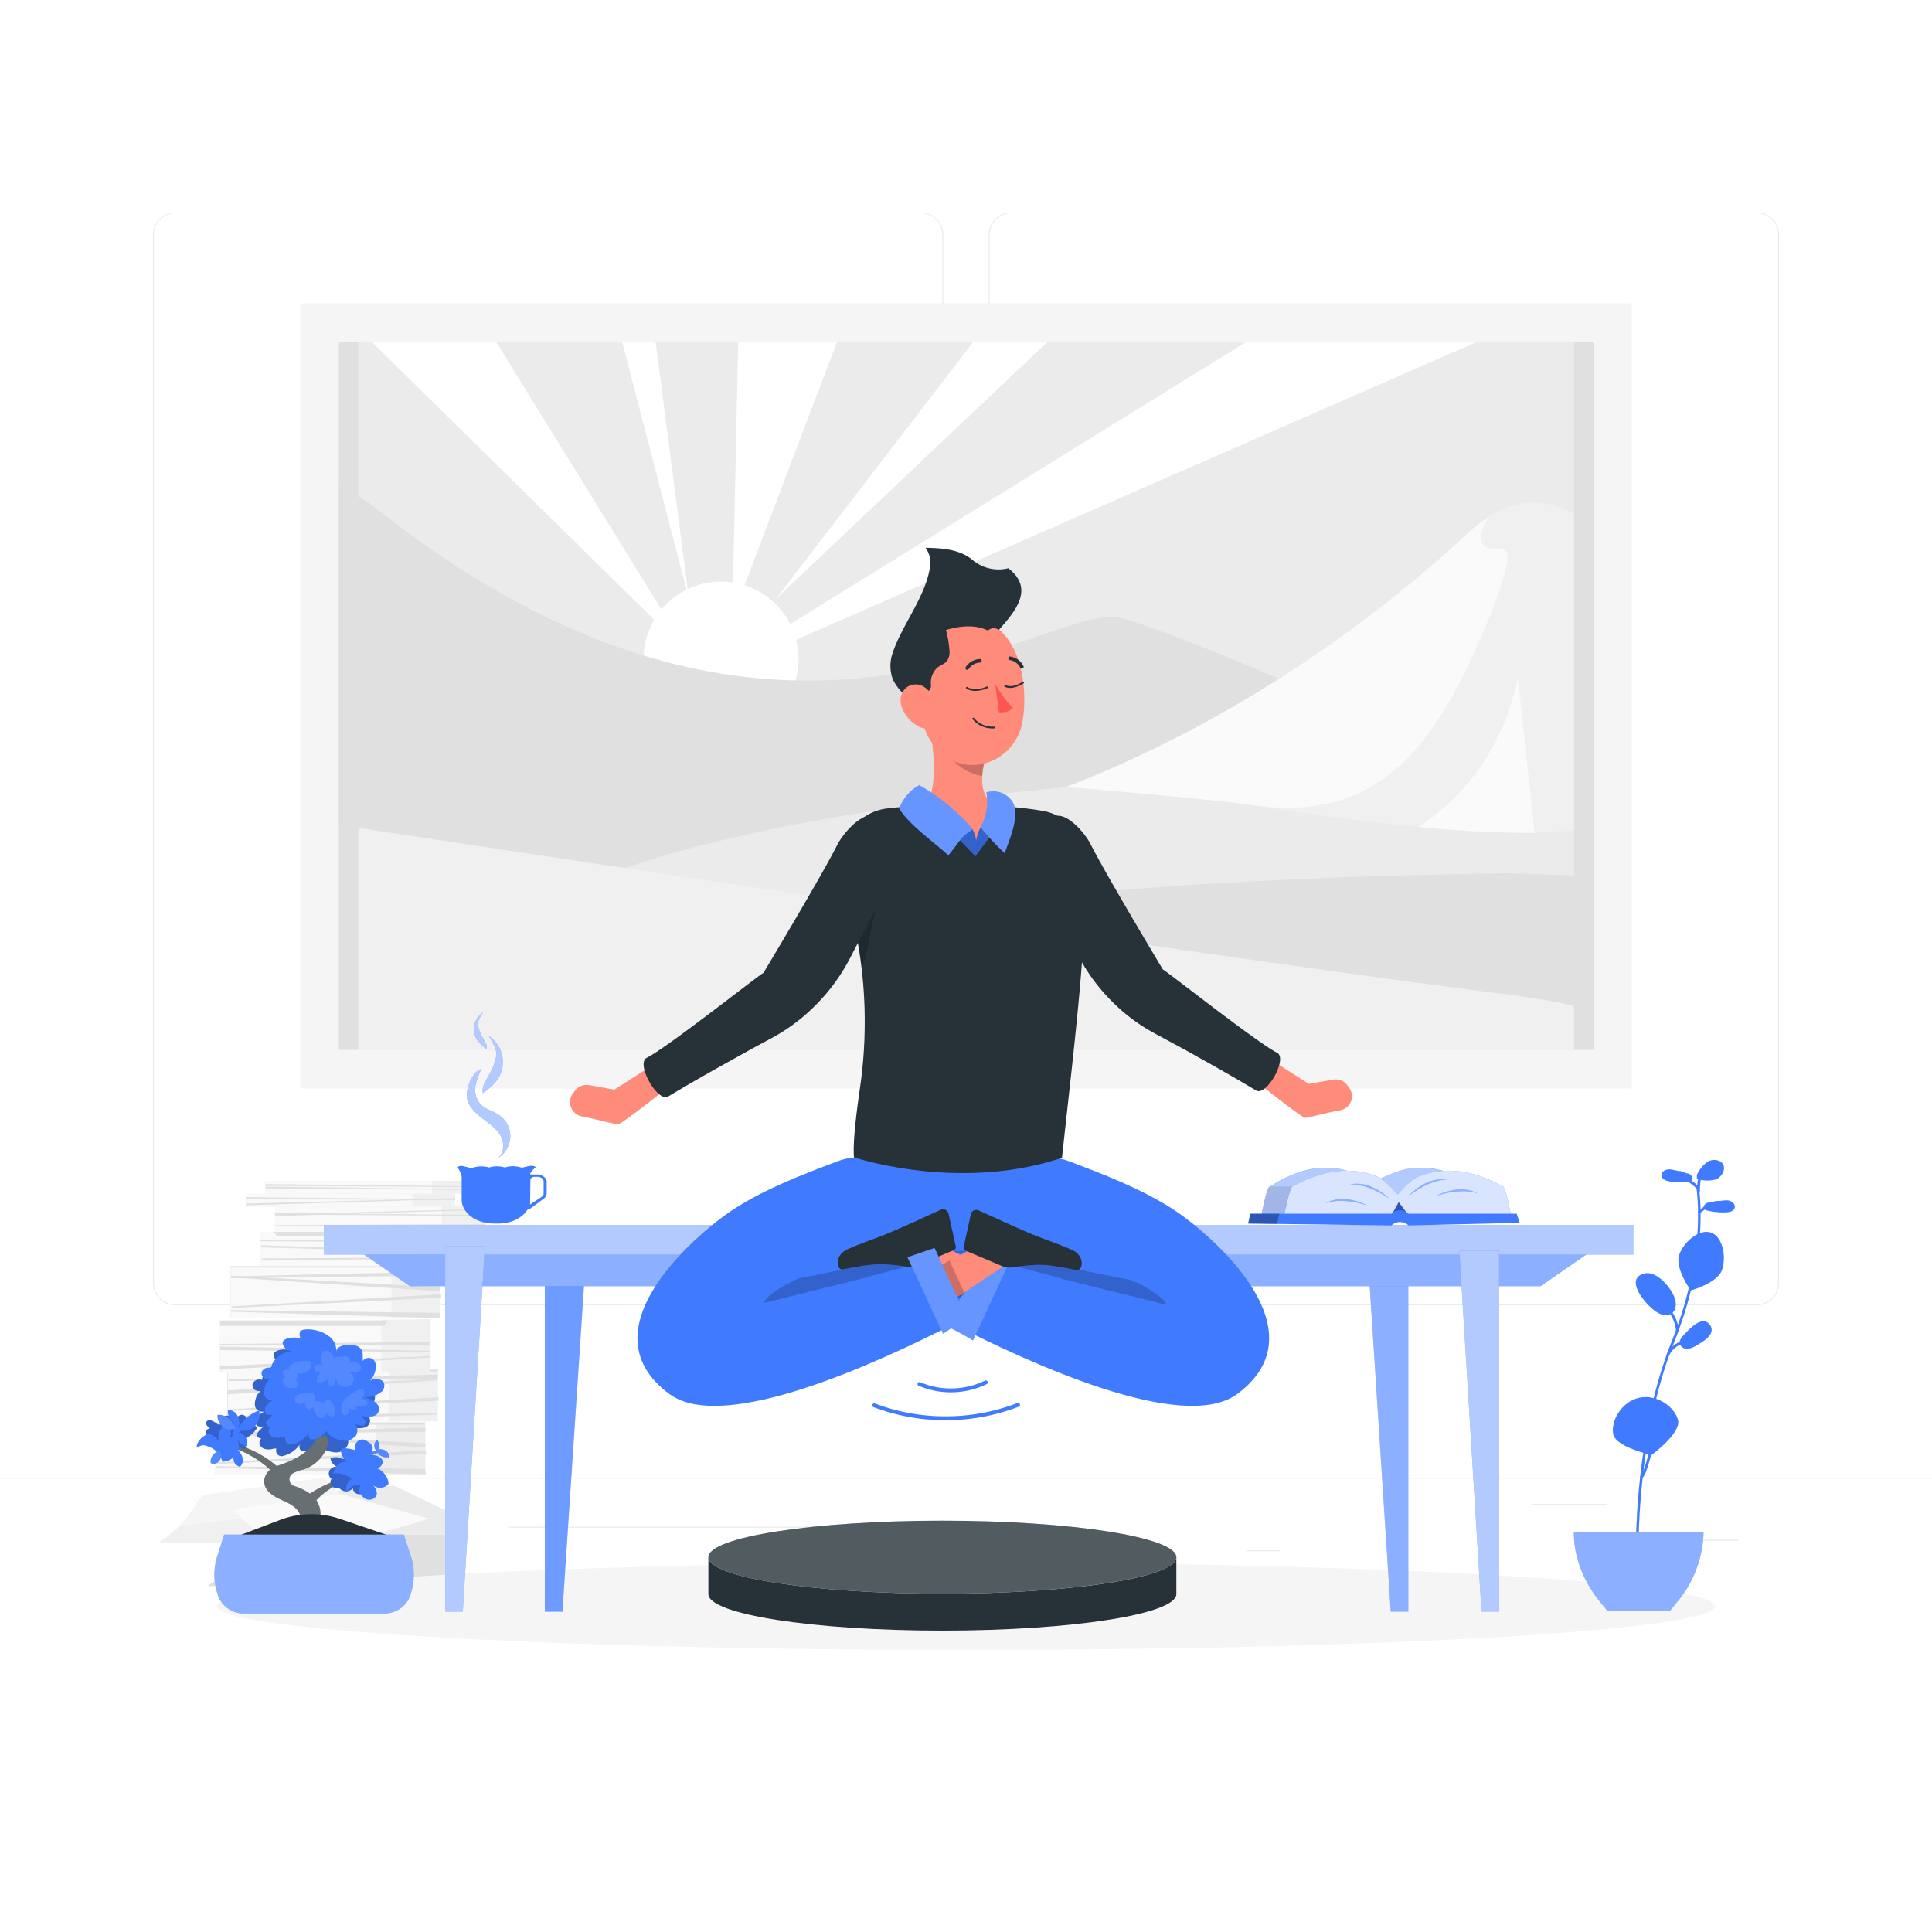<svg class="animated" id="freepik_stories-peace-of-mind" xmlns="http://www.w3.org/2000/svg" viewBox="0 0 500 500" version="1.1" xmlns:xlink="http://www.w3.org/1999/xlink" xmlns:svgjs="http://svgjs.com/svgjs"><style>svg#freepik_stories-peace-of-mind:not(.animated) .animable {opacity: 0;}svg#freepik_stories-peace-of-mind.animated #freepik--background-complete--inject-32 {animation: 1s 1 forwards ease-out fadeIn;animation-delay: 0s;}svg#freepik_stories-peace-of-mind.animated #freepik--Cushion--inject-32 {animation: 1.5s Infinite  linear wind;animation-delay: 0s;}svg#freepik_stories-peace-of-mind.animated #freepik--Character--inject-32 {animation: 1.5s Infinite  linear floating;animation-delay: 0s;}            @keyframes fadeIn {                0% {                    opacity: 0;                }                100% {                    opacity: 1;                }            }                    @keyframes wind {                0% {                    transform: rotate( 0deg );                }                25% {                    transform: rotate( 1deg );                }                75% {                    transform: rotate( -1deg );                }            }                    @keyframes floating {                0% {                    opacity: 1;                    transform: translateY(0px);                }                50% {                    transform: translateY(-10px);                }                100% {                    opacity: 1;                    transform: translateY(0px);                }            }        </style><g id="freepik--background-complete--inject-32" class="animable" style="transform-origin: 250px 232.8px;"><rect x="416.78" y="398.49" width="33.12" height="0.25" style="fill: rgb(235, 235, 235); transform-origin: 433.34px 398.615px;" id="el5aj69hxdelt" class="animable"></rect><rect x="322.53" y="401.21" width="8.69" height="0.25" style="fill: rgb(235, 235, 235); transform-origin: 326.875px 401.335px;" id="el0pdw1q0qsk2r" class="animable"></rect><rect x="396.59" y="389.21" width="19.19" height="0.25" style="fill: rgb(235, 235, 235); transform-origin: 406.185px 389.335px;" id="el8nr6bnm9rqe" class="animable"></rect><rect x="52.46" y="390.89" width="43.19" height="0.25" style="fill: rgb(235, 235, 235); transform-origin: 74.055px 391.015px;" id="elmba3wp1ly7" class="animable"></rect><rect x="104.56" y="390.89" width="6.33" height="0.25" style="fill: rgb(235, 235, 235); transform-origin: 107.725px 391.015px;" id="eljc5hf3199bb" class="animable"></rect><rect x="131.47" y="395.11" width="93.68" height="0.25" style="fill: rgb(235, 235, 235); transform-origin: 178.31px 395.235px;" id="elrqn4iare9l" class="animable"></rect><path d="M238.4,337.8H45.3a5.71,5.71,0,0,1-5.71-5.71V60.66A5.71,5.71,0,0,1,45.3,55H238.4a5.71,5.71,0,0,1,5.71,5.71V332.09A5.71,5.71,0,0,1,238.4,337.8ZM45.3,55.2a5.47,5.47,0,0,0-5.46,5.46V332.09a5.47,5.47,0,0,0,5.46,5.46H238.4a5.47,5.47,0,0,0,5.46-5.46V60.66a5.47,5.47,0,0,0-5.46-5.46Z" style="fill: rgb(235, 235, 235); transform-origin: 141.85px 196.4px;" id="elop6q4kyp1p9" class="animable"></path><path d="M454.7,337.8H261.6a5.71,5.71,0,0,1-5.71-5.71V60.66A5.71,5.71,0,0,1,261.6,55H454.7a5.71,5.71,0,0,1,5.71,5.71V332.09A5.71,5.71,0,0,1,454.7,337.8ZM261.6,55.2a5.47,5.47,0,0,0-5.46,5.46V332.09a5.47,5.47,0,0,0,5.46,5.46H454.7a5.47,5.47,0,0,0,5.46-5.46V60.66a5.47,5.47,0,0,0-5.46-5.46Z" style="fill: rgb(235, 235, 235); transform-origin: 358.15px 196.4px;" id="elyuhxuwsrgbg" class="animable"></path><rect y="382.4" width="500" height="0.25" style="fill: rgb(235, 235, 235); transform-origin: 250px 382.525px;" id="el8i4nk0n1uft" class="animable"></rect><polygon points="120.7 391.73 119.63 404.18 55.11 404.18 78.56 391.73 120.7 391.73" style="fill: rgb(235, 235, 235); transform-origin: 87.905px 397.955px;" id="el70pme3du8nt" class="animable"></polygon><polygon points="120.14 397.18 118.57 410.6 53.66 410.48 72.57 397.18 120.14 397.18" style="fill: rgb(224, 224, 224); transform-origin: 86.9px 403.89px;" id="eloxcqmv6i4pc" class="animable"></polygon><path d="M102,384.48l14.78,7.1s-47.82,5.26-46.79,5.19,1.68-9.61,1.68-9.61Z" style="fill: rgb(235, 235, 235); transform-origin: 93.377px 390.625px;" id="el1riac9spqm5i" class="animable"></path><path d="M82.5,391.85l3.68,7.33H41c.75,0,9-7.17,9-7.17Z" style="fill: rgb(240, 240, 240); transform-origin: 63.59px 395.515px;" id="elrzp7ohht2dr" class="animable"></path><path d="M84,382.4l6.26,6.66-44.05,6.05c.74-.1,6.17-8.2,6.17-8.2Z" style="fill: rgb(245, 245, 245); transform-origin: 68.235px 388.755px;" id="el908cnbyq2wu" class="animable"></path><path d="M88.06,386.6,111,393s-24.93,8.13-35.49,7.55c-6.47-.36-15.2-9.86-15.2-9.86Z" style="fill: rgb(250, 250, 250); transform-origin: 85.655px 393.59px;" id="eljh11xap8x3" class="animable"></path><g id="elz8zuyrp2maa"><rect x="55.58" y="368.02" width="54.51" height="13.57" style="fill: rgb(235, 235, 235); transform-origin: 82.835px 374.805px; transform: rotate(180deg);" class="animable"></rect></g><g id="elfo8vllm76w"><rect x="55.76" y="368.08" width="54.51" height="13.57" style="fill: rgb(255, 255, 255); isolation: isolate; opacity: 0.1; transform-origin: 83.015px 374.865px; transform: rotate(180deg);" class="animable"></rect></g><g id="elz7b4cjqos3b"><rect x="55.58" y="368.08" width="41.84" height="13.57" style="fill: rgb(255, 255, 255); isolation: isolate; opacity: 0.6; transform-origin: 76.5px 374.865px; transform: rotate(180deg);" class="animable"></rect></g><polygon points="55.84 379.86 110.1 381.54 110.04 380.17 55.82 379.46 55.84 379.86" style="fill: rgb(224, 224, 224); isolation: isolate; transform-origin: 82.96px 380.5px;" id="el6pvbw7ikxuj" class="animable"></polygon><polygon points="110.1 373.58 55.93 370.54 55.93 370.99 110.1 374.62 110.1 373.58" style="fill: rgb(224, 224, 224); isolation: isolate; transform-origin: 83.015px 372.58px;" id="el6g4ybdn04vw" class="animable"></polygon><polygon points="110.1 369.49 55.93 370.73 55.93 371.18 110.1 370.52 110.1 369.49" style="fill: rgb(224, 224, 224); isolation: isolate; transform-origin: 83.015px 370.335px;" id="elb4x7asjok05" class="animable"></polygon><polygon points="110.25 376.25 56.07 378.89 56.07 378.49 110.25 375.35 110.25 376.25" style="fill: rgb(224, 224, 224); isolation: isolate; transform-origin: 83.16px 377.12px;" id="elywcxkrmrdd" class="animable"></polygon><polygon points="55.71 368.19 109.88 368.24 109.88 368.69 55.71 368.69 55.71 368.19" style="fill: rgb(224, 224, 224); isolation: isolate; transform-origin: 82.795px 368.44px;" id="el28arx4ioe6r" class="animable"></polygon><g id="elkjqos3kzmth"><rect x="59.49" y="327.62" width="54.51" height="13.57" style="fill: rgb(224, 224, 224); transform-origin: 86.745px 334.405px; transform: rotate(180deg);" class="animable"></rect></g><g id="elekdupc1dtqf"><rect x="59.81" y="328.16" width="54.51" height="13.57" style="fill: rgb(255, 255, 255); isolation: isolate; opacity: 0.5; transform-origin: 87.065px 334.945px; transform: rotate(180deg);" class="animable"></rect></g><g id="el2qx1dc7o2dn"><rect x="59.49" y="327.68" width="41.84" height="13.57" style="fill: rgb(255, 255, 255); isolation: isolate; opacity: 0.6; transform-origin: 80.41px 334.465px; transform: rotate(180deg);" class="animable"></rect></g><polygon points="59.76 339.46 114.01 341.14 113.94 339.77 59.73 339.06 59.76 339.46" style="fill: rgb(224, 224, 224); isolation: isolate; transform-origin: 86.87px 340.1px;" id="elq0xbho58drg" class="animable"></polygon><polygon points="114.01 333.18 59.84 330.13 59.84 330.59 114.01 334.21 114.01 333.18" style="fill: rgb(224, 224, 224); isolation: isolate; transform-origin: 86.925px 332.17px;" id="elr9kpvpi531b" class="animable"></polygon><polygon points="114.01 329.09 59.84 330.33 59.84 330.77 114.01 330.12 114.01 329.09" style="fill: rgb(224, 224, 224); isolation: isolate; transform-origin: 86.925px 329.93px;" id="el9s7x3iwd5au" class="animable"></polygon><polygon points="114.16 335.85 59.98 338.49 59.98 338.09 114.16 334.94 114.16 335.85" style="fill: rgb(224, 224, 224); isolation: isolate; transform-origin: 87.07px 336.715px;" id="el74itpjrwkpb" class="animable"></polygon><g id="elqkcphjvswn"><rect x="58.81" y="354.27" width="54.51" height="13.57" style="fill: rgb(224, 224, 224); transform-origin: 86.065px 361.055px; transform: rotate(180deg);" class="animable"></rect></g><g id="elmr34bhwmrbr"><rect x="58.99" y="354.33" width="54.51" height="13.57" style="fill: rgb(255, 255, 255); isolation: isolate; opacity: 0.5; transform-origin: 86.245px 361.115px; transform: rotate(180deg);" class="animable"></rect></g><g id="el8ut4u9f55uh"><rect x="58.93" y="354.33" width="41.84" height="13.57" style="fill: rgb(255, 255, 255); isolation: isolate; opacity: 0.6; transform-origin: 79.85px 361.115px;" class="animable"></rect></g><polygon points="113.09 365.71 58.87 366.42 58.81 367.79 113.06 366.11 113.09 365.71" style="fill: rgb(224, 224, 224); isolation: isolate; transform-origin: 85.95px 366.75px;" id="ells2u44rh83" class="animable"></polygon><polygon points="59.16 354.44 113.33 354.49 113.33 354.93 59.16 354.93 59.16 354.44" style="fill: rgb(224, 224, 224); isolation: isolate; transform-origin: 86.245px 354.685px;" id="ell2xs00ttlr" class="animable"></polygon><polygon points="58.81 360.86 112.98 357.24 112.98 356.78 58.81 359.83 58.81 360.86" style="fill: rgb(224, 224, 224); isolation: isolate; transform-origin: 85.895px 358.82px;" id="elniq97wufn6" class="animable"></polygon><polygon points="113.33 355.74 59.16 356.98 59.16 357.42 113.33 356.77 113.33 355.74" style="fill: rgb(224, 224, 224); isolation: isolate; transform-origin: 86.245px 356.58px;" id="elviu50dz74fl" class="animable"></polygon><polygon points="113.48 362.5 59.3 365.14 59.3 364.74 113.48 361.59 113.48 362.5" style="fill: rgb(224, 224, 224); isolation: isolate; transform-origin: 86.39px 363.365px;" id="elrp6tofphtf" class="animable"></polygon><polygon points="111.44 341.48 56.95 341.75 56.87 355.04 111.44 355.04 111.44 341.48" style="fill: rgb(224, 224, 224); transform-origin: 84.155px 348.26px;" id="elqr8g3w8w5rr" class="animable"></polygon><g id="elhgl487ir82h"><rect x="56.93" y="341.48" width="54.51" height="13.57" style="fill: rgb(255, 255, 255); isolation: isolate; opacity: 0.5; transform-origin: 84.185px 348.265px; transform: rotate(180deg);" class="animable"></rect></g><g id="elcekoow0g3oi"><rect x="56.87" y="341.48" width="41.84" height="13.57" style="fill: rgb(255, 255, 255); isolation: isolate; opacity: 0.6; transform-origin: 77.79px 348.265px;" class="animable"></rect></g><polygon points="100.35 341.75 56.95 341.75 56.95 343.13 99.42 343.13 100.35 341.75" style="fill: rgb(224, 224, 224); isolation: isolate; transform-origin: 78.65px 342.44px;" id="el1b82v4m1pst" class="animable"></polygon><polygon points="111.13 347.31 56.95 347.81 56.95 348.21 111.13 348.21 111.13 347.31" style="fill: rgb(224, 224, 224); isolation: isolate; transform-origin: 84.04px 347.76px;" id="ellzj8kgxkell" class="animable"></polygon><polygon points="56.95 353.58 111.13 350.94 111.13 351.34 56.95 354.49 56.95 353.58" style="fill: rgb(224, 224, 224); isolation: isolate; transform-origin: 84.04px 352.715px;" id="el3vxsv3z0ep2" class="animable"></polygon><polygon points="56.95 348.49 111.13 349.57 111.13 349.95 56.95 349.39 56.95 348.49" style="fill: rgb(224, 224, 224); isolation: isolate; transform-origin: 84.04px 349.22px;" id="elart2ttpph76" class="animable"></polygon><rect x="71.19" y="311.97" width="54.17" height="6.83" style="fill: rgb(224, 224, 224); transform-origin: 98.275px 315.385px;" id="elm7lxrq5uoak" class="animable"></rect><g id="elqu1rl6vm64d"><rect x="71.19" y="311.97" width="54.17" height="6.83" style="fill: rgb(255, 255, 255); isolation: isolate; opacity: 0.5; transform-origin: 98.275px 315.385px;" class="animable"></rect></g><g id="elnrc1dj27cfj"><rect x="71.19" y="311.97" width="43.17" height="6.83" style="fill: rgb(255, 255, 255); isolation: isolate; opacity: 0.6; transform-origin: 92.775px 315.385px;" class="animable"></rect></g><polygon points="125.39 316.81 71.22 317.08 71.22 317.28 125.39 317.28 125.39 316.81" style="fill: rgb(224, 224, 224); isolation: isolate; transform-origin: 98.305px 317.045px;" id="elw0sw2qjp5i" class="animable"></polygon><polygon points="71.22 314.26 125.39 312.88 125.39 313.09 71.22 314.73 71.22 314.26" style="fill: rgb(224, 224, 224); isolation: isolate; transform-origin: 98.305px 313.805px;" id="elzq8k9slb7yr" class="animable"></polygon><polygon points="71.04 313.89 125.21 314.44 125.21 314.65 71.04 314.35 71.04 313.89" style="fill: rgb(224, 224, 224); isolation: isolate; transform-origin: 98.125px 314.27px;" id="elqtjvavj4pf" class="animable"></polygon><rect x="63.61" y="308.96" width="54.17" height="3.29" style="fill: rgb(224, 224, 224); transform-origin: 90.695px 310.605px;" id="eltlwk6ddtr3" class="animable"></rect><g id="el8dmmkfejydn"><rect x="63.61" y="308.99" width="54.17" height="3.26" style="fill: rgb(255, 255, 255); isolation: isolate; opacity: 0.5; transform-origin: 90.695px 310.62px;" class="animable"></rect></g><g id="el37bsz7h2tc7"><rect x="63.61" y="308.78" width="43.17" height="3.47" style="fill: rgb(255, 255, 255); isolation: isolate; opacity: 0.6; transform-origin: 85.195px 310.515px;" class="animable"></rect></g><polygon points="63.64 311.47 117.81 310.09 117.81 310.3 63.64 311.94 63.64 311.47" style="fill: rgb(224, 224, 224); isolation: isolate; transform-origin: 90.725px 311.015px;" id="elhaw865ony5l" class="animable"></polygon><polygon points="63.64 309.82 117.81 310.37 117.81 310.58 63.64 310.28 63.64 309.82" style="fill: rgb(224, 224, 224); isolation: isolate; transform-origin: 90.725px 310.2px;" id="el1uw89az77j1" class="animable"></polygon><rect x="68.66" y="305.6" width="54.17" height="3.29" style="fill: rgb(224, 224, 224); transform-origin: 95.745px 307.245px;" id="eluml8f9y5cnh" class="animable"></rect><g id="el7hnhxoam5eg"><rect x="68.66" y="305.63" width="54.17" height="3.26" style="fill: rgb(255, 255, 255); isolation: isolate; opacity: 0.5; transform-origin: 95.745px 307.26px;" class="animable"></rect></g><g id="elhry3xzmv5sr"><rect x="68.66" y="305.42" width="43.17" height="3.47" style="fill: rgb(255, 255, 255); isolation: isolate; opacity: 0.6; transform-origin: 90.245px 307.155px;" class="animable"></rect></g><polygon points="68.69 307.09 122.87 307.75 122.86 307.95 68.67 307.55 68.69 307.09" style="fill: rgb(224, 224, 224); isolation: isolate; transform-origin: 95.77px 307.52px;" id="elaol4d145545" class="animable"></polygon><polygon points="68.69 306.45 122.85 307.01 122.85 307.22 68.69 306.92 68.69 306.45" style="fill: rgb(224, 224, 224); isolation: isolate; transform-origin: 95.77px 306.835px;" id="el98h6a5exuw" class="animable"></polygon><rect x="67.53" y="318.8" width="54.17" height="8.8" style="fill: rgb(224, 224, 224); transform-origin: 94.615px 323.2px;" id="elyrpengfx3t" class="animable"></rect><g id="el5ica18wtvju"><rect x="67.53" y="318.8" width="54.17" height="8.8" style="fill: rgb(255, 255, 255); isolation: isolate; opacity: 0.5; transform-origin: 94.615px 323.2px;" class="animable"></rect></g><g id="elslcau7p0m"><rect x="67.53" y="318.8" width="41.8" height="8.8" style="fill: rgb(255, 255, 255); isolation: isolate; opacity: 0.6; transform-origin: 88.43px 323.2px;" class="animable"></rect></g><polygon points="121.35 321.53 67.18 321.23 67.18 320.99 121.35 320.99 121.35 321.53" style="fill: rgb(224, 224, 224); isolation: isolate; transform-origin: 94.265px 321.26px;" id="eltywjwr4bmxg" class="animable"></polygon><polygon points="67.56 322.81 121.72 324.4 121.72 324.16 67.56 322.27 67.56 322.81" style="fill: rgb(224, 224, 224); isolation: isolate; transform-origin: 94.64px 323.335px;" id="elgff7kyrf168" class="animable"></polygon><polygon points="121.72 318.81 70.63 318.81 71.76 319.89 121.72 319.89 121.72 318.81" style="fill: rgb(224, 224, 224); isolation: isolate; transform-origin: 96.175px 319.35px;" id="elqepsicdg30f" class="animable"></polygon><polygon points="67.74 326.24 121.91 325.58 121.91 325.35 67.74 325.69 67.74 326.24" style="fill: rgb(224, 224, 224); isolation: isolate; transform-origin: 94.825px 325.795px;" id="el74iskamep7e" class="animable"></polygon><rect x="84.16" y="83.75" width="333.81" height="197.33" style="fill: rgb(235, 235, 235); transform-origin: 251.065px 182.415px;" id="eld1j6anyzqca" class="animable"></rect><path d="M418.48,281.58H83.66V83.25H418.48Zm-333.82-1H417.48V84.25H84.66Z" style="fill: rgb(224, 224, 224); transform-origin: 251.07px 182.415px;" id="el7u41ub6gqa" class="animable"></path><path d="M417.31,198.85v77.69H404c-27.28,0-66.88-.56-106.89-2.61-13.64-.68-27.34-1.56-40.61-2.63-3.84-.34-7.67-.67-11.43-1l-1.82-.16c-3.86-.38-7.69-.77-11.45-1.18-31.25-3.45-58-8.43-72.92-15.59h0l0,0-1.58-.79-1.22-.67-1.32-.77c-.43-.26-.84-.53-1.25-.79s-.74-.53-1.09-.79-.71-.53-1-.79-.65-.56-1-.84-.6-.56-.87-.84a11.37,11.37,0,0,1-.93-1.08l-.51-.66a8.07,8.07,0,0,1-.55-.88,9.13,9.13,0,0,1-.84-1.84,6.4,6.4,0,0,1-.26-.91c-.07-.3-.11-.61-.15-.91a9.33,9.33,0,0,1,.3-3.68c.07-.22.13-.44.22-.67s.28-.76.45-1.13a4.3,4.3,0,0,1,.24-.48c.19-.39.41-.78.65-1.19a25.8,25.8,0,0,1,4.33-5.19s.69-.37,2.19-1c.34-.13.73-.3,1.16-.48,1.44-.62,3.42-1.38,5.92-2.27h0l1.06-.37,1.13-.39c1.55-.54,3.28-1.1,5.17-1.69l3-.89c.73-.23,1.49-.43,2.27-.66,2-.57,4.15-1.15,6.45-1.74.65-.17,1.3-.34,2-.5,1.21-.32,2.47-.64,3.79-.93,2.25-.56,4.65-1.12,7.16-1.66l4.94-1.06h0c1.09-.22,2.21-.46,3.34-.68,4.61-.93,9.57-1.86,15-2.77,1-.19,2-.36,3-.52,3.75-.62,7.71-1.23,11.83-1.84l2.77-.41,4-.56c1.54-.2,3.1-.43,4.68-.63.6-.08,1.21-.17,1.82-.24q5.52-.74,11.43-1.4l.67-.07,4-.45c4.74-.52,9.64-1,14.75-1.5h0l3.07-.28c1.35-.13,2.73-.26,4.12-.37,1.23-.11,2.46-.23,3.7-.32s2.42-.2,3.64-.3c2.57-.22,5.17-.41,7.83-.61q11-.81,23.08-1.49,5-.27,10.13-.52c2.43-.13,4.92-.24,7.43-.33l3.79-.17,6-.22c1.87-.08,3.75-.15,5.65-.21l7.3-.22c7-.2,14.18-.37,21.59-.48,2.83-.06,5.69-.09,8.57-.13l3.42.11,8.75.3Z" style="fill: rgb(224, 224, 224); transform-origin: 281.778px 237.325px;" id="el2px50zavpuu" class="animable"></path><circle cx="186.61" cy="170.56" r="20.06" style="fill: rgb(255, 255, 255); transform-origin: 186.61px 170.56px;" id="eluyly91eu2u" class="animable"></circle><polygon points="96.23 88.51 178.29 169.23 128.4 88.51 96.23 88.51" style="fill: rgb(255, 255, 255); transform-origin: 137.26px 128.87px;" id="els6vpvw8eyp" class="animable"></polygon><polygon points="191.06 88.51 189.49 159.87 216.61 88.51 191.06 88.51" style="fill: rgb(255, 255, 255); transform-origin: 203.05px 124.19px;" id="ela0ssnmn4m1" class="animable"></polygon><polygon points="197.66 165.73 322.51 88.51 382.16 88.51 197.66 169.23 197.66 165.73" style="fill: rgb(255, 255, 255); transform-origin: 289.91px 128.87px;" id="el9z2q88q3r8c" class="animable"></polygon><polygon points="200.76 155.04 251.86 88.51 271.06 88.51 200.76 155.04" style="fill: rgb(255, 255, 255); transform-origin: 235.91px 121.775px;" id="ela4ohbjlixbg" class="animable"></polygon><polygon points="178.29 155.04 177.66 152.61 161.03 88.51 169.67 88.51 177.96 152.46 178.29 155.04" style="fill: rgb(255, 255, 255); transform-origin: 169.66px 121.775px;" id="elf1nfmhpe3g8" class="animable"></polygon><path d="M417.31,156.29v70.58L404,226.44,391,226c-7,.07-13.75.2-20.35.35l-6.54.17c-9.63.26-18.87.57-27.73,1q-3.06.12-6.08.28c-2,.09-4,.19-5.94.3-1.51.07-3,.15-4.48.24-2.36.13-4.7.26-7,.41s-4.27.26-6.39.41-4.17.28-6.21.42l-4.07.3c-1.08.08-2.14.15-3.2.24-5.31.41-10.42.86-15.37,1.3l-4.4.41-4.31.43c-2.44.24-4.82.48-7.14.74l-2.21.25-2.88.31-.13,0-6.54.78c-.86.09-1.71.2-2.55.32l-2.34.29c-.48.06-1,.13-1.41.17a1.77,1.77,0,0,1-.3,0,.22.22,0,0,1-.11,0h0c-.26,0-.52.06-.8.1-.82.09-1.62.2-2.42.31s-1.43.19-2.13.3h-.06l-4.83.69c-.41,0-.82.11-1.21.18l-5.2.77c-3.74.57-7.31,1.17-10.71,1.74-1.32.23-2.62.45-3.9.69s-2.4.43-3.57.65-2.32.43-3.45.65l-3.15.62c-1.5.29-3,.59-4.36.89-.6.11-1.17.24-1.75.37-7.47,1.6-13.83,3.16-19.22,4.61-.81.22-1.63.44-2.41.67-1.45.41-2.83.81-4.13,1.2-1,.3-2,.62-3,.92-.73.22-1.45.44-2.12.68l-1.67.56c-.84.26-1.62.54-2.34.8l-2,.72h0a65.44,65.44,0,0,0-7.32,3.09c-9.05,8.64-8.44,12.28-.19,17.51q1.53,1,3.42,2l-56.46-.06H82.65V123.69c.57.19,1.13.39,1.69.62a55.16,55.16,0,0,1,14,8c103.72,81.75,173.31,23.25,191.56,27.56,8.79,2.08,47.45,18,49.51,19.72,4.11,3.33,8.5,6,13.63,7.16S368.64,182,378.12,176c7.11-4.55,13.73-9.18,17.37-11,2.83-1.4,5.67-2.85,8.55-4.17A53.68,53.68,0,0,1,417.31,156.29Z" style="fill: rgb(224, 224, 224); transform-origin: 249.98px 199.765px;" id="elhmu518dyb98" class="animable"></path><path d="M404,198.41l13.27.44v28L404,226.45,391,226q-10.45.12-20.35.36l-6.54.16q-14.44.39-27.73,1c-2,.07-4.07.17-6.07.28s-4,.18-5.95.3c-1.51.07-3,.14-4.48.24-2.36.13-4.7.26-7,.41l-6.39.4-6.21.43-4.07.3c-1.08.07-2.13.15-3.19.24-5.32.41-10.43.86-15.37,1.3l-4.41.41-4.31.43c-2.43.24-4.81.48-7.14.74l-2.21.24-3,.34-6.54.78c-.85.09-1.71.2-2.55.31l-2.34.28c-.61.1-1.22.17-1.82.24l-.8.12c-.81.09-1.61.2-2.41.31s-1.43.19-2.14.3h-.06l-4.83.69-1.21.16-5.2.78c-3.73.58-7.3,1.18-10.7,1.75-1.32.22-2.62.45-3.91.69s-2.39.43-3.56.65-2.33.43-3.46.65l-3.14.61c-1.51.3-3,.6-4.37.9-.59.11-1.17.24-1.75.37-7.47,1.6-13.82,3.16-19.21,4.61-.82.22-1.64.44-2.42.67-1.45.4-2.82.81-4.12,1.2-1,.3-2,.62-3,.91-.72.23-1.45.45-2.12.69l-1.67.56c-.84.26-1.62.54-2.34.8l-2,.72h0l0,0-1.58-.79-1.22-.67-1.32-.77c-.43-.26-.84-.53-1.25-.79s-.74-.53-1.09-.79-.71-.53-1-.79-.65-.56-1-.84-.6-.56-.87-.84a11.37,11.37,0,0,1-.93-1.08l-.51-.66a8.07,8.07,0,0,1-.55-.88,9.13,9.13,0,0,1-.84-1.84,6.4,6.4,0,0,1-.26-.91c-.07-.3-.11-.61-.15-.91a9.33,9.33,0,0,1,.3-3.68c.07-.22.13-.44.22-.67s.28-.76.45-1.13a4.3,4.3,0,0,1,.24-.48c.19-.39.41-.78.65-1.19a25.8,25.8,0,0,1,4.33-5.19s.69-.37,2.19-1c.34-.15.73-.32,1.16-.48,1.44-.62,3.42-1.38,5.92-2.27h0l1.06-.37,1.13-.39c1.55-.54,3.28-1.1,5.17-1.69,1-.28,2-.6,3-.89.73-.23,1.49-.43,2.27-.66,2-.57,4.15-1.15,6.45-1.74.65-.17,1.3-.34,2-.5,1.21-.32,2.47-.64,3.79-.93,2.25-.56,4.65-1.12,7.16-1.66l4.94-1.06h0c1.09-.22,2.21-.46,3.34-.68,4.61-.93,9.57-1.86,15-2.77,1-.19,2-.36,3-.52,3.75-.62,7.71-1.23,11.83-1.84l2.77-.41,4-.56c1.54-.2,3.1-.43,4.68-.63.6-.08,1.21-.17,1.82-.24q5.52-.74,11.43-1.4l.67-.07,4-.45c4.74-.52,9.64-1,14.75-1.5h0l3.07-.28c1.35-.13,2.73-.26,4.12-.37,1.23-.11,2.46-.23,3.7-.32s2.42-.2,3.64-.3c2.57-.22,5.17-.41,7.83-.61q11-.81,23.08-1.49,5-.27,10.13-.52c2.43-.13,4.92-.24,7.43-.33l3.79-.17,6-.22c1.87-.08,3.75-.15,5.65-.21l7.3-.22c7-.2,14.18-.37,21.59-.48,2.83-.06,5.69-.09,8.57-.13l3.42.11Z" style="fill: rgb(235, 235, 235); transform-origin: 281.773px 225.7px;" id="elyjbkz3xiqfc" class="animable"></path><path d="M82.65,276.27h1.69l14,0,133.49.16,7,0h6.24l5.43,0h6.13l147.37.19h13.27v-13.6A125.16,125.16,0,0,0,404,259.6q-6.18-1.29-13.75-2.23c-28.19-3.48-79.17-10.71-133.62-18.7l-.13,0L245.11,237c-.58-.09-1.13-.17-1.71-.24a.22.22,0,0,0-.11,0l-5.35-.8h-.06l-6-.89c-23.77-3.49-47.63-7.06-70.06-10.41h0c-23.27-3.49-45-6.76-63.41-9.55l-14-2.12-1.69-.26v63.58Z" style="fill: rgb(240, 240, 240); transform-origin: 249.96px 244.675px;" id="elg56e4ahxf9a" class="animable"></path><path d="M417.31,140.39v73.72c-3.84.47-8.23.84-13.27,1q-3.26.15-6.87.15c-8.36.08-18.2-.3-29.77-1.32a1.1,1.1,0,0,1-.26,0c-12.32-1.06-26.62-2.86-43.16-5.63l-.52-.07c-8.92-1.51-18.49-3.27-28.76-5.37,0,0,1.3-.32,3.64-1.1,7-2.3,23-8.59,41.09-22.19a173.44,173.44,0,0,0,34.79-35.07,51.16,51.16,0,0,1,5.8-6.65l.44-.41c.65-.59,1.32-1.17,2-1.69a29.4,29.4,0,0,1,2.94-2.14c6.48-4.12,12.78-4.38,18.67-2.23C408.76,133.1,413.23,136.36,417.31,140.39Z" style="fill: rgb(240, 240, 240); transform-origin: 356.005px 172.665px;" id="el4evbxznpghe" class="animable"></path><path d="M367.13,214h0a58.48,58.48,0,0,0,24.41-33.61l1.29-4.79,4.36,40S379.87,215.49,367.13,214Z" style="fill: rgb(250, 250, 250); transform-origin: 382.16px 195.6px;" id="el59iuadxytht" class="animable"></path><path d="M385.36,133.64S379,143,388.6,142.09c3.9-.38-.3,11.53-6.64,25.78-12.79,28.73-27.92,44.81-58,40.46-10.84-1.57-48-4.67-48-4.67h0c38.61-15,74.14-38.06,104.49-66.19a25.43,25.43,0,0,1,4-3.07Z" style="fill: rgb(250, 250, 250); transform-origin: 333.033px 171.337px;" id="elawiq91si8pd" class="animable"></path><path d="M422.31,281.69H77.69V78.51H422.31Zm-334.62-10H412.31V88.51H87.69Z" style="fill: rgb(245, 245, 245); transform-origin: 250px 180.1px;" id="el100bitfdelyb" class="animable"></path><rect x="87.69" y="88.51" width="5.06" height="183.18" style="fill: rgb(224, 224, 224); transform-origin: 90.22px 180.1px;" id="elmdjdg0hgir" class="animable"></rect><rect x="407.34" y="88.51" width="5.06" height="183.18" style="fill: rgb(224, 224, 224); transform-origin: 409.87px 180.1px;" id="elj7yvolydqks" class="animable"></rect></g><g id="freepik--Shadow--inject-32" class="animable" style="transform-origin: 250px 415.69px;"><ellipse id="freepik--path--inject-32" cx="250" cy="415.69" rx="193.89" ry="11.32" style="fill: rgb(245, 245, 245); transform-origin: 250px 415.69px;" class="animable"></ellipse></g><g id="freepik--Cushion--inject-32" class="animable" style="transform-origin: 243.885px 407.775px;"><path d="M304.44,403v9.55c0,5.22-27.11,9.45-60.55,9.45s-60.56-4.23-60.56-9.45V403c0,5.21,27.11,9.44,60.56,9.44S304.44,408.25,304.44,403Z" style="fill: rgb(38, 50, 56); transform-origin: 243.885px 412.5px;" id="el9fvxosk7quf" class="animable"></path><path d="M304.44,403c0,5.21-27.11,9.44-60.55,9.44s-60.56-4.23-60.56-9.44,27.11-9.45,60.56-9.45S304.44,397.82,304.44,403Z" style="fill: rgb(38, 50, 56); transform-origin: 243.885px 402.995px;" id="elf2l7fyl5b4l" class="animable"></path><g id="elhr53bgy63p"><path d="M304.44,403c0,5.21-27.11,9.44-60.55,9.44s-60.56-4.23-60.56-9.44,27.11-9.45,60.56-9.45S304.44,397.82,304.44,403Z" style="fill: rgb(255, 255, 255); opacity: 0.2; transform-origin: 243.885px 402.995px;" class="animable"></path></g></g><g id="freepik--Table--inject-32" class="animable" style="transform-origin: 253.25px 339.555px;"><g id="freepik--Group--inject-32" class="animable" style="transform-origin: 253.25px 367.06px;"><polygon points="364.47 328.48 364.47 417.08 359.92 417.08 354.2 328.48 364.47 328.48" style="fill: rgb(64, 123, 255); transform-origin: 359.335px 372.78px;" id="el6hc44cwvz82" class="animable"></polygon><g id="el7ime1z1c09c"><polygon points="364.47 328.48 364.47 417.08 359.92 417.08 354.2 328.48 364.47 328.48" style="fill: rgb(255, 255, 255); opacity: 0.4; transform-origin: 359.335px 372.78px;" class="animable"></polygon></g><polygon points="141 330.82 141 417.11 145.55 417.11 151.27 330.82 141 330.82" style="fill: rgb(64, 123, 255); transform-origin: 146.135px 373.965px;" id="elkk11mmtol2" class="animable"></polygon><g id="elyt4msou7srn"><g style="opacity: 0.6; transform-origin: 146.135px 373.965px;" class="animable"><g id="elbnq35zzyfv7"><polygon points="141 330.82 141 417.11 145.55 417.11 151.27 330.82 141 330.82" style="fill: rgb(255, 255, 255); opacity: 0.4; transform-origin: 146.135px 373.965px;" class="animable"></polygon></g></g></g><rect x="83.81" y="317.01" width="338.88" height="7.66" style="fill: rgb(64, 123, 255); transform-origin: 253.25px 320.84px;" id="eljepsyyos8u" class="animable"></rect><g id="elpafxwjgpx58"><rect x="83.81" y="317.01" width="338.88" height="7.66" style="fill: rgb(255, 255, 255); opacity: 0.6; transform-origin: 253.25px 320.84px;" class="animable"></rect></g><polygon points="106.1 332.87 398.69 332.87 410.56 324.67 94.23 324.67 106.1 332.87" style="fill: rgb(64, 123, 255); transform-origin: 252.395px 328.77px;" id="el08sdhn30hovg" class="animable"></polygon><g id="el75w82mpyzzb"><polygon points="106.1 332.87 398.69 332.87 410.56 324.67 94.23 324.67 106.1 332.87" style="fill: rgb(255, 255, 255); opacity: 0.4; transform-origin: 252.395px 328.77px;" class="animable"></polygon></g><polygon points="387.96 323.68 387.96 417.06 383.42 417.06 377.69 323.68 387.96 323.68" style="fill: rgb(64, 123, 255); transform-origin: 382.825px 370.37px;" id="el10sk0sz7o2am" class="animable"></polygon><g id="eld84xgt9y1lf"><polygon points="387.96 323.68 387.96 417.06 383.42 417.06 377.69 323.68 387.96 323.68" style="fill: rgb(255, 255, 255); opacity: 0.6; transform-origin: 382.825px 370.37px;" class="animable"></polygon></g><polygon points="115.22 322.51 115.22 417.08 119.77 417.08 125.49 322.51 115.22 322.51" style="fill: rgb(64, 123, 255); transform-origin: 120.355px 369.795px;" id="elo2nn8qkx1ja" class="animable"></polygon><g id="elopaqdo7cqkk"><polygon points="115.22 322.51 115.22 417.08 119.77 417.08 125.49 322.51 115.22 322.51" style="fill: rgb(255, 255, 255); opacity: 0.6; transform-origin: 120.355px 369.795px;" class="animable"></polygon></g></g><path d="M118.47,302.14l.54,1a3.54,3.54,0,0,1,.47,1.76v5.57c0,3.4,3.72,6.18,8.29,6.18H129c3.34,0,6.19-1.47,7.51-3.59a2.71,2.71,0,0,0,1-.46l3.23-2.41a1.67,1.67,0,0,0,.74-1.34v-3c0-1-1.14-1.89-2.54-1.89h-1.7c-.09-.2.1-.52.35-.84l.06-.06a7.05,7.05,0,0,1,.88-.85l.07-.06s-.15-.7-1.85-.34c-.49.1-1,.22-1.38.34l-.19.06v0l-.13,0a6.93,6.93,0,0,0-4.41-.06,6.92,6.92,0,0,0-4.08,0c.1,0-.1,0,0,0a7,7,0,0,0-4.29.1h-.59c-.43-.12-.9-.24-1.4-.34C118.61,301.44,118.47,302.14,118.47,302.14Zm18.71,9.59c0-.07.07-4.47.08-6.34,0-.46.5-.83,1.13-.83h.7c.88,0,1.6.55,1.6,1.2v2.74c0,.9,0,.86-.91,1.51Z" style="fill: rgb(64, 123, 255); transform-origin: 129.975px 309.179px;" id="elceju0b4gtuh" class="animable"></path><path d="M120.88,284.24c.42,2.16,2.15,3.81,3.9,5.15s3.66,2.6,4.75,4.52,1,4.74-.89,5.91a6.59,6.59,0,0,0,.61-11.18c-1.58-1.11-3.65-1.52-5-3a5.76,5.76,0,0,1-1.17-4.87,26.38,26.38,0,0,1,1.46-4.11C122.26,277.3,120.42,281.82,120.88,284.24Z" style="fill: rgb(64, 123, 255); transform-origin: 126.436px 288.24px;" id="elzc6jle6cb4c" class="animable"></path><path d="M126.41,278.44a15.52,15.52,0,0,0,2.05-5.32c.22-1.89-2-5-2-5a8,8,0,0,1,1.86,11.8,15.19,15.19,0,0,1-3.36,2.95C124.62,281.33,125.68,279.8,126.41,278.44Z" style="fill: rgb(64, 123, 255); transform-origin: 127.514px 275.495px;" id="elx0zz1urv85t" class="animable"></path><g id="elca7zgooe6su"><path d="M120.88,284.24c.42,2.16,2.15,3.81,3.9,5.15s3.66,2.6,4.75,4.52,1,4.74-.89,5.91a6.59,6.59,0,0,0,.61-11.18c-1.58-1.11-3.65-1.52-5-3a5.76,5.76,0,0,1-1.17-4.87,26.38,26.38,0,0,1,1.46-4.11C122.26,277.3,120.42,281.82,120.88,284.24Z" style="fill: rgb(255, 255, 255); opacity: 0.6; transform-origin: 126.436px 288.24px;" class="animable"></path></g><g id="els054ixwk8jg"><path d="M126.41,278.44a15.52,15.52,0,0,0,2.05-5.32c.22-1.89-2-5-2-5a8,8,0,0,1,1.86,11.8,15.19,15.19,0,0,1-3.36,2.95C124.62,281.33,125.68,279.8,126.41,278.44Z" style="fill: rgb(255, 255, 255); opacity: 0.6; transform-origin: 127.514px 275.495px;" class="animable"></path></g><path d="M125,268.65a10.08,10.08,0,0,1-1.32-3.42C123.58,264,125,262,125,262a5.15,5.15,0,0,0-1.19,7.58,9.71,9.71,0,0,0,2.15,1.9C126.19,270.5,125.5,269.52,125,268.65Z" style="fill: rgb(64, 123, 255); transform-origin: 124.327px 266.74px;" id="el8q2p88crx8" class="animable"></path><g id="eledd8kppzkcc"><path d="M125,268.65a10.08,10.08,0,0,1-1.32-3.42C123.58,264,125,262,125,262a5.15,5.15,0,0,0-1.19,7.58,9.71,9.71,0,0,0,2.15,1.9C126.19,270.5,125.5,269.52,125,268.65Z" style="fill: rgb(255, 255, 255); opacity: 0.6; transform-origin: 124.327px 266.74px;" class="animable"></path></g><path d="M384.42,314.3H326.47s1.34-7,2.11-7.2,10.61-7.94,21.52-3.57c2.39.94,4.11,1.66,5.35,2.18,1.23-.52,3-1.24,5.34-2.18,10.92-4.37,20.77,3.41,21.53,3.57S384.42,314.3,384.42,314.3Z" style="fill: rgb(64, 123, 255); transform-origin: 355.445px 308.247px;" id="el4o8p7urlrdm" class="animable"></path><g id="el6t1ia09knyg"><path d="M384.42,314.3H326.47l0-.17c.22-1.09,1.38-6.88,2.08-7a.43.43,0,0,0,.13-.05c1.38-.68,10.89-7.73,21.39-3.53,2.39,1,4.11,1.66,5.34,2.19,1.24-.53,3-1.24,5.35-2.19,10.92-4.36,20.77,3.42,21.53,3.58S384.42,314.3,384.42,314.3Z" style="fill: rgb(255, 255, 255); opacity: 0.6; transform-origin: 355.445px 308.261px;" class="animable"></path></g><path d="M391,314.3H332.39s1.35-7.12,2.13-7.29,10.74-6.95,21.78-2.54c2.42,1,5.41,4.69,5.41,4.69s3-3.73,5.41-4.69c11.05-4.41,21,2.38,21.8,2.54S391,314.3,391,314.3Z" style="fill: rgb(64, 123, 255); transform-origin: 361.695px 308.641px;" id="eljmuaj4cx45" class="animable"></path><g id="elabhs7numcfg"><path d="M391,314.3H332.39s1.35-7.12,2.13-7.29,10.74-6.95,21.78-2.54c2.42,1,5.41,4.69,5.41,4.69s3-3.73,5.41-4.69c11.05-4.41,21,2.38,21.8,2.54S391,314.3,391,314.3Z" style="fill: rgb(255, 255, 255); opacity: 0.8; transform-origin: 361.695px 308.641px;" class="animable"></path></g><polygon points="361.98 311.12 360.11 314.5 364.52 314.5 361.98 311.12" style="fill: rgb(64, 123, 255); transform-origin: 362.315px 312.81px;" id="el4oniwivdikn" class="animable"></polygon><g id="elulbh61hmc2c"><g style="opacity: 0.3; transform-origin: 362.315px 312.81px;" class="animable"><polygon points="361.98 311.12 360.11 314.5 364.52 314.5 361.98 311.12" id="elzba2o2qv5l8" class="animable" style="transform-origin: 362.315px 312.81px;"></polygon></g></g><g id="elkeofn2s0odh"><path d="M334.44,307.05a13,13,0,0,0-.93,2.51c-.55,2.14-1.12,4.74-1.12,4.74h-5.92l0-.17c.22-1.09,1.38-6.88,2.08-7a.43.43,0,0,0,.13-.05Z" style="opacity: 0.1; transform-origin: 330.455px 310.675px;" class="animable"></path></g><path d="M393.28,316.47l-28.76.67-.06-.06a3.23,3.23,0,0,0-4.28,0l-.06.06-29.62-.39-7.48-.09.56-2.56h36.54a3.22,3.22,0,0,1,4.4,0l28,0Z" style="fill: rgb(64, 123, 255); transform-origin: 358.15px 315.186px;" id="elo7a5xl2bm9d" class="animable"></path><g id="elmssvppq3th"><g style="opacity: 0.3; transform-origin: 327.05px 315.425px;" class="animable"><polygon points="331.08 314.1 330.5 316.75 323.02 316.66 323.59 314.1 331.08 314.1" id="elpuigpaawjhc" class="animable" style="transform-origin: 327.05px 315.425px;"></polygon></g></g><path d="M364.52,309.54s4.51-5.18,10-4.22C374.5,305.32,370.67,304.84,364.52,309.54Z" style="fill: rgb(64, 123, 255); transform-origin: 369.52px 307.371px;" id="el0qfx9izzm8g" class="animable"></path><g id="elp1ubg5u4vdo"><path d="M364.52,309.54s4.51-5.18,10-4.22C374.5,305.32,370.67,304.84,364.52,309.54Z" style="fill: rgb(255, 255, 255); opacity: 0.4; transform-origin: 369.52px 307.371px;" class="animable"></path></g><path d="M353.78,311.92s-6-3.28-10.83-.47C343,311.45,346.37,309.66,353.78,311.92Z" style="fill: rgb(64, 123, 255); transform-origin: 348.365px 311.116px;" id="el85ot050db4j" class="animable"></path><g id="elbng0hh6wv6c"><path d="M353.78,311.92s-6-3.28-10.83-.47C343,311.45,346.37,309.66,353.78,311.92Z" style="fill: rgb(255, 255, 255); opacity: 0.4; transform-origin: 348.365px 311.116px;" class="animable"></path></g><path d="M359.49,310.15s-4.83-4.89-10.23-3.59C349.26,306.56,353.06,305.84,359.49,310.15Z" style="fill: rgb(64, 123, 255); transform-origin: 354.375px 308.245px;" id="elycjo7tryd3" class="animable"></path><g id="elimikxtyei4"><path d="M359.49,310.15s-4.83-4.89-10.23-3.59C349.26,306.56,353.06,305.84,359.49,310.15Z" style="fill: rgb(255, 255, 255); opacity: 0.4; transform-origin: 354.375px 308.245px;" class="animable"></path></g><path d="M371.71,309.46s6-3.31,10.83-.53C382.54,308.93,379.1,307.16,371.71,309.46Z" style="fill: rgb(64, 123, 255); transform-origin: 377.125px 308.639px;" id="elxvc7udg7zu" class="animable"></path><g id="elgp2csnnenaq"><path d="M371.71,309.46s6-3.31,10.83-.53C382.54,308.93,379.1,307.16,371.71,309.46Z" style="fill: rgb(255, 255, 255); opacity: 0.4; transform-origin: 377.125px 308.639px;" class="animable"></path></g></g><g id="freepik--plant-2--inject-32" class="animable" style="transform-origin: 428.147px 358.537px;"><path d="M423.63,405.61h.05a.36.36,0,0,0,.32-.39c0-.06,0-.76,0-2,0-1.79,0-5.54.3-10.56a1.28,1.28,0,0,1,0-.21c.32-5.61.87-11.11,1.63-16.37.71-4.9,1.63-9.65,2.71-14.12a115.2,115.2,0,0,1,3.4-11.36v0h0c.2-.55.4-1.1.61-1.65s.35-.89.53-1.34c.46-1.15.89-2.26,1.26-3.29.82-2.27,1.56-4.54,2.2-6.74.38-1.32.73-2.63,1-3.87a85.57,85.57,0,0,0,2.3-14.41c.13-1.91.19-3.82.17-5.68a54.15,54.15,0,0,0-.36-5.83c0-.14,0-.26,0-.39l0-.18a.35.35,0,0,0-.59-.27.39.39,0,0,0-.11.34h0l0,.19c0,.13,0,.26.05.4a55,55,0,0,1,.35,5.75c0,1.84,0,3.73-.17,5.62A85.16,85.16,0,0,1,437,333.55c-.3,1.24-.64,2.53-1,3.84-.63,2.19-1.37,4.44-2.19,6.69-.37,1-.79,2.13-1.25,3.28-.18.45-.36.9-.53,1.35s-.42,1.1-.62,1.65v0h0a114.16,114.16,0,0,0-3.42,11.44c-1.09,4.49-2,9.27-2.72,14.19-.77,5.28-1.32,10.8-1.64,16.41a2,2,0,0,0,0,.25c-.29,5-.31,8.79-.3,10.59,0,1.22,0,2,0,2A.37.37,0,0,0,423.63,405.61Z" style="fill: rgb(64, 123, 255); transform-origin: 431.721px 356.232px;" id="elty5ctph5k8l" class="animable"></path><path d="M439.37,307.34h0s0,0,0,0a11.06,11.06,0,0,0-1.89-1.59,10.81,10.81,0,0,0-2.42-1.17" style="fill: rgb(64, 123, 255); transform-origin: 437.215px 305.96px;" id="elg34wpanhn5t" class="animable"></path><path d="M439.36,307.69a.24.24,0,0,0,.14,0,.35.35,0,0,0,.2-.45.37.37,0,0,0-.07-.12l0,0h0a12,12,0,0,0-2-1.64,11.33,11.33,0,0,0-2.51-1.21.36.36,0,0,0-.23.68,10.13,10.13,0,0,1,2.35,1.13,10.39,10.39,0,0,1,1.82,1.53h0A.35.35,0,0,0,439.36,307.69Z" style="fill: rgb(64, 123, 255); transform-origin: 437.197px 305.98px;" id="elib2ztupi5g" class="animable"></path><path d="M439.77,314a.33.33,0,0,0,.23-.07l2.48-1.87a.36.36,0,1,0-.43-.57l-2.48,1.87a.35.35,0,0,0-.07.5A.35.35,0,0,0,439.77,314Z" style="fill: rgb(64, 123, 255); transform-origin: 441.044px 312.694px;" id="el5oo2c6vgd4w" class="animable"></path><path d="M434.09,344.6a.38.38,0,0,0,.37-.35h0a9,9,0,0,0-.4-2,9.32,9.32,0,0,0-1.2-2.53,9.92,9.92,0,0,0-1.36-1.61.36.36,0,0,0-.51,0,.35.35,0,0,0,0,.5,9.3,9.3,0,0,1,1.26,1.49,8.72,8.72,0,0,1,1.11,2.35,8.15,8.15,0,0,1,.37,1.75.33.33,0,0,0,.32.36Z" style="fill: rgb(64, 123, 255); transform-origin: 432.672px 341.302px;" id="el5jw5wemqbtd" class="animable"></path><path d="M431.68,350.87a.36.36,0,0,0,.33-.2,6,6,0,0,1,3.69-3,.36.36,0,0,0,.24-.44.35.35,0,0,0-.44-.24,6.68,6.68,0,0,0-4.12,3.4.36.36,0,0,0,.15.48Z" style="fill: rgb(64, 123, 255); transform-origin: 433.647px 348.922px;" id="el5c4qvlzvthe" class="animable"></path><path d="M424.84,382.22c.85-.86,1.74-4.33,2.22-6.2.12-.44.22-.82.3-1.1" style="fill: rgb(64, 123, 255); transform-origin: 426.1px 378.57px;" id="el8jwewygmiq" class="animable"></path><path d="M424.82,382.58a.35.35,0,0,0,.27-.11c.85-.85,1.64-3.73,2.32-6.36.11-.44.21-.82.29-1.09a.36.36,0,0,0-.25-.44.36.36,0,0,0-.44.25l-.29,1.11c-.44,1.7-1.35,5.24-2.14,6a.37.37,0,0,0,.24.61Z" style="fill: rgb(64, 123, 255); transform-origin: 426.101px 378.574px;" id="el5rjk7lgb4o8" class="animable"></path><path d="M434.3,367.61c.71,3.36-6.87,8.94-6.87,8.94s-9.21-2-9.92-5.35,2.11-8.48,6.75-9.47S433.58,364.26,434.3,367.61Z" style="fill: rgb(64, 123, 255); transform-origin: 425.874px 369.055px;" id="elk1n5601hkld" class="animable"></path><path d="M445.64,328.71c-1.2,3.39-8.08,5.26-8.08,5.26s-4.16-5.79-3-9.18,5.22-6.87,8.27-5.79S446.84,325.33,445.64,328.71Z" style="fill: rgb(64, 123, 255); transform-origin: 440.249px 326.385px;" id="elw12h4ln54f" class="animable"></path><path d="M427.1,338.24a8.66,8.66,0,0,0,2.71,1.87,3,3,0,0,0,3.11-.44c1-.95.89-2.57.44-3.86-.9-2.56-4.65-7.11-7.92-6.2C420.72,330.94,425.19,336.55,427.1,338.24Z" style="fill: rgb(64, 123, 255); transform-origin: 428.519px 334.925px;" id="elfpx6fbonjb" class="animable"></path><path d="M435.88,345.35c-.66.69-1.38,1.57-1.13,2.5a1.92,1.92,0,0,0,2,1.22,5.6,5.6,0,0,0,2.36-.9c1.71-1,5.23-3,3.31-5.42S437.29,343.9,435.88,345.35Z" style="fill: rgb(64, 123, 255); transform-origin: 438.838px 345.506px;" id="eltgzcxvhg9z" class="animable"></path><path d="M435,303.09c-1,0-2-.44-3-.46s-2.17.67-2,1.66,1.22,1.32,2.13,1.46a18.19,18.19,0,0,0,4.72.1,1.41,1.41,0,0,0,1-.4c.46-.55-.11-1.41-.78-1.68a9.78,9.78,0,0,1-2-.68Z" style="fill: rgb(64, 123, 255); transform-origin: 434px 304.294px;" id="el9e4au3ntmzw" class="animable"></path><path d="M444.1,310.8c1,.11,2-.22,3-.14s2.09.92,1.85,1.89-1.36,1.17-2.28,1.21a17.76,17.76,0,0,1-4.71-.44,1.43,1.43,0,0,1-.94-.5c-.39-.6.27-1.39,1-1.58a10.31,10.31,0,0,0,2.1-.45Z" style="fill: rgb(64, 123, 255); transform-origin: 444.944px 312.211px;" id="elzgid74yzce" class="animable"></path><path d="M439.59,308.68h0a.36.36,0,0,0,.35-.36c0-1.95.24-3.81.62-3.9a.36.36,0,0,0,.26-.43.36.36,0,0,0-.43-.26c-1.15.28-1.19,3.31-1.16,4.61A.35.35,0,0,0,439.59,308.68Z" style="fill: rgb(64, 123, 255); transform-origin: 440.027px 306.2px;" id="eld2o5rpvt5ss" class="animable"></path><path d="M439.13,304.09a8.74,8.74,0,0,1,2.78-3.42c1.27-.76,3.2-.65,4,.62s-.3,3.37-1.86,3.95a8.55,8.55,0,0,1-4.9-.17c0-.24,0-.49,0-.73Z" style="fill: rgb(64, 123, 255); transform-origin: 442.654px 302.856px;" id="el3q0c1463a2k" class="animable"></path><path d="M416,416.88h16.19l1.8-2.23a28.94,28.94,0,0,0,6.87-17.55l0-.53H407.31c0,6.55,2.53,13,7.37,18.74Z" style="fill: rgb(64, 123, 255); transform-origin: 424.085px 406.725px;" id="eljw62sxjp21" class="animable"></path><g id="elpoqtr3c2j6"><path d="M416,416.88h16.19l1.8-2.23a28.94,28.94,0,0,0,6.87-17.55l0-.53H407.31c0,6.55,2.53,13,7.37,18.74Z" style="fill: rgb(255, 255, 255); opacity: 0.4; transform-origin: 424.085px 406.725px;" class="animable"></path></g></g><g id="freepik--plant-1--inject-32" class="animable" style="transform-origin: 79.007px 380.801px;"><path d="M95.77,376.85l2-.83a2.58,2.58,0,0,0,2.58,1.1s.25.22.24.23a1.63,1.63,0,0,0-.57-1.79,2.88,2.88,0,0,0-1.9-.51,2.76,2.76,0,0,0-.54-2.43,2,2,0,0,0-.72,1.4,1.71,1.71,0,0,0,.46,1.38,5.11,5.11,0,0,0-2.13,1C95.39,376.59,95.51,376.7,95.77,376.85Z" style="fill: rgb(64, 123, 255); transform-origin: 97.928px 374.985px;" id="elp1adqvgylb" class="animable"></path><g id="el1uslucnaclx"><path d="M95.77,376.85l2-.83a2.58,2.58,0,0,0,2.58,1.1s.25.22.24.23a1.63,1.63,0,0,0-.57-1.79,2.88,2.88,0,0,0-1.9-.51,2.76,2.76,0,0,0-.54-2.43,2,2,0,0,0-.72,1.4,1.71,1.71,0,0,0,.46,1.38,5.11,5.11,0,0,0-2.13,1C95.39,376.59,95.51,376.7,95.77,376.85Z" style="fill: rgb(255, 255, 255); opacity: 0.1; transform-origin: 97.928px 374.985px;" class="animable"></path></g><path d="M71.38,381.8a26.65,26.65,0,0,0-11.12-7.11c-.13-.48-.67-.8-.81-1.28a27.47,27.47,0,0,1,13.27,7C72.36,381.07,71.74,381.18,71.38,381.8Z" style="fill: rgb(38, 50, 56); transform-origin: 66.085px 377.605px;" id="eloqjf51dnmol" class="animable"></path><g id="el075jdus5ttwl"><g style="opacity: 0.3; transform-origin: 66.085px 377.605px;" class="animable"><path d="M71.38,381.8a26.65,26.65,0,0,0-11.12-7.11c-.13-.48-.67-.8-.81-1.28a27.47,27.47,0,0,1,13.27,7C72.36,381.07,71.74,381.18,71.38,381.8Z" style="fill: rgb(255, 255, 255); transform-origin: 66.085px 377.605px;" id="el6l8k2sanw1r" class="animable"></path></g></g><path d="M75.37,347.51c-.52,1.3.27,3.17,1.91,3.13-.71-1.54-5.06-1.93-6.28-.57-.52.59.08,1.65.71,2.13a7.27,7.27,0,0,0,2.13.81c-2.38-.85-6,2-6,4.15a1.89,1.89,0,0,0-2.44.91c-.26,1,.38,2.13,2.12,1.9A3.72,3.72,0,0,0,66.19,362c-.48,1.51-.32,2.93,1.37,3.31a2.34,2.34,0,0,0,1.75-.4c-2,.7-3.6,2.23-3,3.73.31.82,2,.5,2,.5-3.3,2.7-1.23,2.95-.68,3.19-1.06,1-.23,2.61,1.33,2.73,1.89.15,1.36-.28,2.59-.16h0a1.43,1.43,0,0,0,1.73,1.9,7.8,7.8,0,0,0,4.36-3c-.32.71-.1,1.81.82,1.68,1.7.13,2.69-1.17,3.68-2.11.83,1.54,2.44,2.24,4.38,2.48a3.27,3.27,0,0,0,3.24-1.47,2.42,2.42,0,0,0-.58-3.2,5.56,5.56,0,0,0,2,.76.91.91,0,0,0,.8-1.52,4.18,4.18,0,0,1-.73-1,6.12,6.12,0,0,0,3,.05,1.84,1.84,0,0,0,1.11-2.95,4.81,4.81,0,0,0-3.79-1.72c2.46-.28,3.06-.26,5-1.71.58-.84.73-2.11-.14-2.7a3,3,0,0,0-3.18.06,5.14,5.14,0,0,0,1.54-4.29,1.82,1.82,0,0,0-3.17-1.06,3.35,3.35,0,0,0-1,3,9.5,9.5,0,0,0,.78-4.62,2.34,2.34,0,0,0-1.88-2.16c-2.21-.44-4.79-.1-5,1.62C85.11,348,77.66,346.25,75.37,347.51Z" style="fill: rgb(64, 123, 255); transform-origin: 81.194px 361.987px;" id="elelift9auqeh" class="animable"></path><g id="el1sdhyb90l9s"><path d="M75.37,347.51c-.52,1.3.27,3.17,1.91,3.13-.71-1.54-5.06-1.93-6.28-.57-.52.59.08,1.65.71,2.13a7.27,7.27,0,0,0,2.13.81c-2.38-.85-6,2-6,4.15a1.89,1.89,0,0,0-2.44.91c-.26,1,.38,2.13,2.12,1.9A3.72,3.72,0,0,0,66.19,362c-.48,1.51-.32,2.93,1.37,3.31a2.34,2.34,0,0,0,1.75-.4c-2,.7-3.6,2.23-3,3.73.31.82,2,.5,2,.5-3.3,2.7-1.23,2.95-.68,3.19-1.06,1-.23,2.61,1.33,2.73,1.89.15,1.36-.28,2.59-.16h0a1.43,1.43,0,0,0,1.73,1.9,7.8,7.8,0,0,0,4.36-3c-.32.71-.1,1.81.82,1.68,1.7.13,2.69-1.17,3.68-2.11.83,1.54,2.44,2.24,4.38,2.48a3.27,3.27,0,0,0,3.24-1.47,2.42,2.42,0,0,0-.58-3.2,5.56,5.56,0,0,0,2,.76.91.91,0,0,0,.8-1.52,4.18,4.18,0,0,1-.73-1,6.12,6.12,0,0,0,3,.05,1.84,1.84,0,0,0,1.11-2.95,4.81,4.81,0,0,0-3.79-1.72c2.46-.28,3.06-.26,5-1.71.58-.84.73-2.11-.14-2.7a3,3,0,0,0-3.18.06,5.14,5.14,0,0,0,1.54-4.29,1.82,1.82,0,0,0-3.17-1.06,3.35,3.35,0,0,0-1,3,9.5,9.5,0,0,0,.78-4.62,2.34,2.34,0,0,0-1.88-2.16c-2.21-.44-4.79-.1-5,1.62C85.11,348,77.66,346.25,75.37,347.51Z" style="opacity: 0.2; transform-origin: 81.194px 361.987px;" class="animable"></path></g><path d="M84.77,374.2a9.83,9.83,0,0,1-6.19,6.09,10.09,10.09,0,0,0-3,1.13h0a1.84,1.84,0,0,0,.6,3.17A13.49,13.49,0,0,1,80.79,387c1.64,1.44,2.65,4.09,1.89,6.14-1.3,1.07-3.73.59-4.9-.61-.41-2.19-2.72-3.38-4.75-4.28-2.41-1.06-5.17-2.66-4.56-5.68a4.65,4.65,0,0,1,3-3.14c9.53-2.87,10.51-7.47,10.51-7.47,1.09,0,1.31-.39,2.4-.39A2.71,2.71,0,0,1,84.77,374.2Z" style="fill: rgb(38, 50, 56); transform-origin: 76.667px 382.652px;" id="elklnhae4dl7m" class="animable"></path><g id="elw4r7yj2wlha"><path d="M84.77,374.2a9.83,9.83,0,0,1-6.19,6.09,10.09,10.09,0,0,0-3,1.13h0a1.84,1.84,0,0,0,.6,3.17A13.49,13.49,0,0,1,80.79,387c1.64,1.44,2.65,4.09,1.89,6.14-1.3,1.07-3.73.59-4.9-.61-.41-2.19-2.72-3.38-4.75-4.28-2.41-1.06-5.17-2.66-4.56-5.68a4.65,4.65,0,0,1,3-3.14c9.53-2.87,10.51-7.47,10.51-7.47,1.09,0,1.31-.39,2.4-.39A2.71,2.71,0,0,1,84.77,374.2Z" style="fill: rgb(255, 255, 255); opacity: 0.3; transform-origin: 76.667px 382.652px;" class="animable"></path></g><path d="M59.92,398.13l12.6-4.79A22.86,22.86,0,0,1,88,393.09l14.67,5h0a63.87,63.87,0,0,1-42.79,0Z" style="fill: rgb(38, 50, 56); transform-origin: 81.275px 396.821px;" id="elb9pw2x2k1qr" class="animable"></path><path d="M106.22,412.69l0,.13a7.07,7.07,0,0,1-6.68,4.75H63.06a7.08,7.08,0,0,1-6.69-4.76l0-.12a15.72,15.72,0,0,1-.08-10.16L58,397.15h46.5l1.77,5.38A15.78,15.78,0,0,1,106.22,412.69Z" style="fill: rgb(64, 123, 255); transform-origin: 81.286px 407.36px;" id="el980n412fu7j" class="animable"></path><g id="eltajdllpqada"><g style="opacity: 0.4; transform-origin: 81.286px 407.36px;" class="animable"><path d="M106.22,412.69l0,.13a7.07,7.07,0,0,1-6.68,4.75H63.06a7.08,7.08,0,0,1-6.69-4.76l0-.12a15.72,15.72,0,0,1-.08-10.16L58,397.15h46.5l1.77,5.38A15.78,15.78,0,0,1,106.22,412.69Z" style="fill: rgb(255, 255, 255); transform-origin: 81.286px 407.36px;" id="elksf3zkg34j" class="animable"></path></g></g><path d="M80.47,389.94a19,19,0,0,1,8.9-6.58c.27-.1.68-.77.44-.93A27.58,27.58,0,0,0,81,386.05a6.08,6.08,0,0,0-2.46,2.76C79.16,389.66,79.41,390,80.47,389.94Z" style="fill: rgb(38, 50, 56); transform-origin: 84.211px 386.188px;" id="elrlg725mgza" class="animable"></path><g id="elww5zvmc89r"><path d="M80.47,389.94a19,19,0,0,1,8.9-6.58c.27-.1.68-.77.44-.93A27.58,27.58,0,0,0,81,386.05a6.08,6.08,0,0,0-2.46,2.76C79.16,389.66,79.41,390,80.47,389.94Z" style="fill: rgb(255, 255, 255); opacity: 0.3; transform-origin: 84.211px 386.188px;" class="animable"></path></g><path d="M77.73,344.43a2.23,2.23,0,0,0,1.9,3.13c-.7-1.54-5-1.93-6.27-.57-.53.59.08,1.65.71,2.13a7.27,7.27,0,0,0,2.13.81c-2.39-.85-6,2-6,4.15a1.91,1.91,0,0,0-2.45.91c-.26,1,.39,2.13,2.12,1.9A3.83,3.83,0,0,0,68.54,359c-.47,1.51-.32,2.93,1.38,3.31a2.36,2.36,0,0,0,1.75-.4c-2,.7-3.6,2.23-3,3.73.3.82,2,.5,2,.5-3.29,2.7-1.23,2.95-.67,3.19-1.07,1-.23,2.61,1.33,2.73,1.88.15,1.36-.28,2.59-.16h0a1.42,1.42,0,0,0,1.72,1.9,7.86,7.86,0,0,0,4.37-3c-.32.71-.11,1.81.81,1.68,1.7.13,2.69-1.17,3.69-2.11.83,1.55,2.44,2.24,4.37,2.48a3.29,3.29,0,0,0,3.25-1.47,2.43,2.43,0,0,0-.58-3.2,5.38,5.38,0,0,0,2,.76.91.91,0,0,0,.8-1.52,4,4,0,0,1-.74-1,6.16,6.16,0,0,0,3,.05,1.84,1.84,0,0,0,1.1-2.95A4.81,4.81,0,0,0,94,361.7c2.47-.28,3.06-.26,5-1.71.58-.84.73-2.11-.14-2.7a3,3,0,0,0-3.17.06,5.2,5.2,0,0,0,1.54-4.29A1.83,1.83,0,0,0,94.08,352a3.37,3.37,0,0,0-1,3,9.62,9.62,0,0,0,.78-4.62A2.35,2.35,0,0,0,92,348.22c-2.21-.44-4.8-.1-5,1.62C87.46,344.89,80,343.17,77.73,344.43Z" style="fill: rgb(64, 123, 255); transform-origin: 83.584px 358.946px;" id="eldu5oflx4rsl" class="animable"></path><path d="M88.58,377.55a3.43,3.43,0,0,0-3.06-.14,2.75,2.75,0,0,0,1.76,2.17,2,2,0,0,0-2,1,1.8,1.8,0,0,0,.35,2.06l.22,0a1.52,1.52,0,0,0,1.83,2.32,2.54,2.54,0,0,0,1.81,1,2.43,2.43,0,0,0,1.86-.84c-.12.56.56,1.29,1.09,1.49a1.91,1.91,0,0,0,1.64-.23,4.29,4.29,0,0,0,1.18-1.22,4.89,4.89,0,0,0-.62-5.85C93.23,377.75,90.68,377.34,88.58,377.55Z" style="fill: rgb(64, 123, 255); transform-origin: 90.528px 381.908px;" id="eldog90hncle" class="animable"></path><g id="elfh1k4q65uyc"><path d="M88.58,377.55a3.43,3.43,0,0,0-3.06-.14,2.75,2.75,0,0,0,1.76,2.17,2,2,0,0,0-2,1,1.8,1.8,0,0,0,.35,2.06l.22,0a1.52,1.52,0,0,0,1.83,2.32,2.54,2.54,0,0,0,1.81,1,2.43,2.43,0,0,0,1.86-.84c-.12.56.56,1.29,1.09,1.49a1.91,1.91,0,0,0,1.64-.23,4.29,4.29,0,0,0,1.18-1.22,4.89,4.89,0,0,0-.62-5.85C93.23,377.75,90.68,377.34,88.58,377.55Z" style="opacity: 0.2; transform-origin: 90.528px 381.908px;" class="animable"></path></g><path d="M92,375.28a2,2,0,0,1,2-2.74c.91.27,2.36,1.12,2.44,2.07a2.45,2.45,0,0,1-1.35,2.33c.91-.83,3.51-.2,3.88,1s-1.08,2.5-2.16,1.92c1.81-.05,3.89,2.47,3.7,4.27a3,3,0,0,1-4.32-.05c.88.59,1.71,2.19,1.16,3.1a2.15,2.15,0,0,1-2.79.7c-1.41-.81-2.17-2.48-1.1-3.71a3.7,3.7,0,0,0-3.63,1.91c-.64-1.12.15-2.84,1.28-3.46-1.62-.85-3.14-1.67-4.92-1.25.39-1.2,1.31-2.7,2.54-3a3.72,3.72,0,0,1,3.44,1.11,4.74,4.74,0,0,1-4-4.3C89.1,374.27,92.24,375.46,92,375.28Z" style="fill: rgb(64, 123, 255); transform-origin: 93.356px 380.332px;" id="eldpmo2y5bkg8" class="animable"></path><path d="M54.7,367.64a1.16,1.16,0,0,0-1.17.16.93.93,0,0,0,0,1.08,2.73,2.73,0,0,0,.84.78,1.24,1.24,0,0,0-1.11,1.65,2,2,0,0,0,1.86,1.23,1.12,1.12,0,0,0,.5,1.65,2.37,2.37,0,0,0,1.94-.16,13.55,13.55,0,0,1,1.81-.85,3,3,0,0,0,.35,1,1,1,0,0,0,.87.47.6.6,0,0,0,.54-.73,4.19,4.19,0,0,0,1.65,1,.78.78,0,0,0,.54,0c.3-.13.33-.56.19-.85s-.39-.52-.53-.81a.65.65,0,0,1,.17-.86A7.18,7.18,0,0,0,66.23,370c.16-.23.31-.54.15-.77a.68.68,0,0,0-.62-.2,6.48,6.48,0,0,0-2.41.56,4,4,0,0,1,.28-1.59,1.63,1.63,0,0,0-.21-1.55,1.3,1.3,0,0,0-1.65,0,3.74,3.74,0,0,0-1,1.49,2.68,2.68,0,0,0-1.3-1.41,1.73,1.73,0,0,0-1.84.22,1.29,1.29,0,0,0-.14,1.75c-.66.18-.86.33-1.39-.06A4.17,4.17,0,0,0,54.7,367.64Z" style="fill: rgb(64, 123, 255); transform-origin: 59.819px 370.561px;" id="elw8w86h8esv" class="animable"></path><g id="elkh8l9c5uxzi"><path d="M54.7,367.64a1.16,1.16,0,0,0-1.17.16.93.93,0,0,0,0,1.08,2.73,2.73,0,0,0,.84.78,1.24,1.24,0,0,0-1.11,1.65,2,2,0,0,0,1.86,1.23,1.12,1.12,0,0,0,.5,1.65,2.37,2.37,0,0,0,1.94-.16,13.55,13.55,0,0,1,1.81-.85,3,3,0,0,0,.35,1,1,1,0,0,0,.87.47.6.6,0,0,0,.54-.73,4.19,4.19,0,0,0,1.65,1,.78.78,0,0,0,.54,0c.3-.13.33-.56.19-.85s-.39-.52-.53-.81a.65.65,0,0,1,.17-.86A7.18,7.18,0,0,0,66.23,370c.16-.23.31-.54.15-.77a.68.68,0,0,0-.62-.2,6.48,6.48,0,0,0-2.41.56,4,4,0,0,1,.28-1.59,1.63,1.63,0,0,0-.21-1.55,1.3,1.3,0,0,0-1.65,0,3.74,3.74,0,0,0-1,1.49,2.68,2.68,0,0,0-1.3-1.41,1.73,1.73,0,0,0-1.84.22,1.29,1.29,0,0,0-.14,1.75c-.66.18-.86.33-1.39-.06A4.17,4.17,0,0,0,54.7,367.64Z" style="opacity: 0.2; transform-origin: 59.819px 370.561px;" class="animable"></path></g><path d="M61.77,373.73c-.46-2-1-2.27.65-3.48a4.15,4.15,0,0,0,3.66-1.3,4.54,4.54,0,0,0,1-3.93,9.72,9.72,0,0,0-5.64,5.08,3.81,3.81,0,0,0,.07-3.62A2.67,2.67,0,0,0,59,364.91l0,.21a2.88,2.88,0,0,0,.86,2.37,3.09,3.09,0,0,1,.54,3.14c-.58,1.46.25.72-1.08,1.55a2.44,2.44,0,0,0-.93-3.62,4.15,4.15,0,0,0-1.65,4.77c-.61-1.33-2-2.36-3-2.14-.66.14-3,1.58-2.8,3.52,1.42-.94,1.84-.8,3.41-.17a5.37,5.37,0,0,1,3.18,3.74C59.87,378.3,62.32,376.1,61.77,373.73Z" style="fill: rgb(64, 123, 255); transform-origin: 59.056px 371.594px;" id="eln3lu598t6br" class="animable"></path><path d="M56.29,366.17a3.5,3.5,0,0,0,4.79,3.52c-.36-.61-.73-1.17-1.09-1.73a4,4,0,0,0-3.67-1.79Z" style="fill: rgb(64, 123, 255); transform-origin: 58.68px 368.049px;" id="elegkjebfd66c" class="animable"></path><g id="elzibwmckoqli"><path d="M56.29,366.17a3.5,3.5,0,0,0,4.79,3.52c-.36-.61-.73-1.17-1.09-1.73a4,4,0,0,0-3.67-1.79Z" style="fill: rgb(255, 255, 255); opacity: 0.1; transform-origin: 58.68px 368.049px;" class="animable"></path></g><path d="M61.12,371.48a3.22,3.22,0,0,0,2.79,2.77,2.88,2.88,0,0,0-1.73-3.41C61.78,370.71,61.08,371.06,61.12,371.48Z" style="fill: rgb(64, 123, 255); transform-origin: 62.561px 372.531px;" id="elc4vvkfabibl" class="animable"></path><path d="M61.74,375.49a2.16,2.16,0,0,0,.37,4.1C63.32,378.47,62.93,376.62,61.74,375.49Z" style="fill: rgb(64, 123, 255); transform-origin: 61.632px 377.54px;" id="el44jqvpt56k5" class="animable"></path><path d="M54.52,378.63a2.85,2.85,0,0,1,2.18-3.09,1.86,1.86,0,0,1,.13,2.44A1.79,1.79,0,0,1,54.52,378.63Z" style="fill: rgb(64, 123, 255); transform-origin: 55.864px 377.178px;" id="el0vzr0x4zgt5" class="animable"></path><g id="elvp3zl876xcj"><path d="M54.52,378.63a2.85,2.85,0,0,1,2.18-3.09,1.86,1.86,0,0,1,.13,2.44A1.79,1.79,0,0,1,54.52,378.63Z" style="fill: rgb(255, 255, 255); opacity: 0.1; transform-origin: 55.864px 377.178px;" class="animable"></path></g><g id="el6iz98ecocvc"><path d="M86.45,351.49a4.07,4.07,0,0,0-1-1.56,1.43,1.43,0,0,0-1.71-.19,2,2,0,0,0-.59,1.53,3.33,3.33,0,0,0,.08,1.22,1.29,1.29,0,0,0,.81.87,4,4,0,0,0-1.69-.23,1.13,1.13,0,0,0-1.06.94,1.11,1.11,0,0,0,.7,1,3.15,3.15,0,0,0,1.26.21A2.17,2.17,0,0,0,82,357a.8.8,0,0,0,.17.74.86.86,0,0,0,.72.08,5.4,5.4,0,0,0,2.18-1,2.48,2.48,0,0,0-.11,1.17,1,1,0,0,0,.89.78,1,1,0,0,0,.82-.69,2.92,2.92,0,0,0,.07-1.14c.34,0,.43.39.58.7a2.41,2.41,0,0,0,2.29,1.33,2.13,2.13,0,0,0,1.91-1.76,1.94,1.94,0,0,0-1.45-2.11,3.44,3.44,0,0,1,1.59-.13,1.64,1.64,0,0,0,1.58-.39,1.14,1.14,0,0,0-.13-1.46,1.9,1.9,0,0,0-1.46-.52,5.27,5.27,0,0,0-1.56.35c.52,0,.58-.88.37-1.36a1.19,1.19,0,0,0-1.32-.58C88.62,351.08,86.7,351,86.45,351.49Z" style="fill: rgb(255, 255, 255); opacity: 0.1; transform-origin: 87.368px 354.257px;" class="animable"></path></g><g id="elnofdp4h2jq"><path d="M79.18,360.67a4.06,4.06,0,0,0-2.08.3,1.41,1.41,0,0,0-.71,1.78,1.39,1.39,0,0,0,1.35.6,4.1,4.1,0,0,0,1.46-.54,1.46,1.46,0,0,0,.23,1.74,1,1,0,0,0,1.51-.42,5.31,5.31,0,0,1,.71,1.5,2.33,2.33,0,0,0,1,1.29,1,1,0,0,0,1.38-.46,1.15,1.15,0,0,1,.12-.4c.15-.21.5-.16.72,0a3.67,3.67,0,0,0,.62.5,1,1,0,0,0,1.25-.77,2.93,2.93,0,0,0-.23-1.64,3.76,3.76,0,0,0-.69-1.35,1.25,1.25,0,0,0-1.38-.37.76.76,0,0,0-.22,1.24c-.12-.51-.69-.76-1.2-.91a4.41,4.41,0,0,0-1.58-.1,1.55,1.55,0,0,0-.28-1.88A1.65,1.65,0,0,0,79.18,360.67Z" style="fill: rgb(255, 255, 255); opacity: 0.1; transform-origin: 81.534px 363.715px;" class="animable"></path></g><g id="elpfp9jp28rse"><path d="M89.73,361.72a3.56,3.56,0,0,0-1.42,3.37v0a1.35,1.35,0,0,0,.66,1.12,1,1,0,0,0,1.21-.64,3,3,0,0,0,.07-1.49,1.37,1.37,0,0,0,.63.75,1,1,0,0,0,1.19,0,.61.61,0,0,0-.3-1,4,4,0,0,0,2.72-.09c.27-.11.57-.28.63-.57s-.26-.68-.6-.84a2.32,2.32,0,0,1-1-.57c.43-.15.58-.61.75-1a1,1,0,0,0-.38-1.19,1.56,1.56,0,0,0-1.42.26A23.63,23.63,0,0,0,89.73,361.72Z" style="fill: rgb(255, 255, 255); opacity: 0.1; transform-origin: 91.701px 362.873px;" class="animable"></path></g><g id="elr3zw7qb7snl"><path d="M80.09,352.33a6.22,6.22,0,0,0-4.31.59,2,2,0,0,0-.82.7.85.85,0,0,0,.07,1,1.34,1.34,0,0,0-1.81.37,1.11,1.11,0,0,0,.77,1.47,1.15,1.15,0,0,0-.77,1.6,2,2,0,0,0,1.67,1.15A5.82,5.82,0,0,0,77,359a1.57,1.57,0,0,0-.8-2.15c.35.16.61-.14.82-.46a.84.84,0,0,0-.15-1.05,2.83,2.83,0,0,0,3.46-1.4C80.59,353.43,80.63,352.46,80.09,352.33Z" style="fill: rgb(255, 255, 255); opacity: 0.1; transform-origin: 76.814px 355.704px;" class="animable"></path></g></g><g id="freepik--Character--inject-32" class="animable" style="transform-origin: 248.705px 254.655px;"><path d="M325.85,280.47s11.3,9,12,8.84c4-.82,4.74-1.17,9.09-2a3.67,3.67,0,0,0,2.21-5.81l-.51-.68a3.66,3.66,0,0,0-3.57-1.42l-6.37,1.11-9.23-5.93Z" style="fill: rgb(255, 139, 123); transform-origin: 337.87px 281.946px;" id="eluq3hckjr0u" class="animable"></path><path d="M272.89,211.34c3-1.37,7.86,4.16,9.35,7.12,3.92,7.81,18.7,32.43,18.7,32.43,1.73,1,24.17,18.78,29.58,21.57,2.81,1.45-2.74,11.38-5.45,9.75-5.21-3.14-10.5-6.14-15.82-9.09-1.75-1-3.5-1.95-5.26-2.89l-5.34-2.89a46.71,46.71,0,0,1-10.89-8.19,47.53,47.53,0,0,1-8.25-11l-.81-1.51-.69-1.33-1.39-2.67q-1.38-2.67-2.82-5.32c-2.81-5.26-5.68-10.49-8.69-15.66a5.59,5.59,0,0,1,2.51-7.91Z" style="fill: rgb(38, 50, 56); transform-origin: 297.819px 246.758px;" id="elv0iz7ps33i" class="animable"></path><path d="M320.13,360.81C306,371.13,266,352.55,246.72,342.7c-19.32,9.85-59.32,28.43-73.42,18.11-23.21-17,8.63-42.84,16.89-48.08s17.47-8.75,26.62-12.21,20,2.31,29.91,2.52c9.88-.22,20.67-6,29.9-2.52s18.37,7,26.62,12.21S343.35,343.8,320.13,360.81Z" style="fill: rgb(64, 123, 255); transform-origin: 246.716px 331.623px;" id="ell9j948r495a" class="animable"></path><g id="ellsxdww71g6r"><path d="M251,323.61c-14.17.55-29.82,4.47-43.74,7.12-2,.39-9.26,4.46-9.62,6.49C252.62,323.61,197.68,337.22,251,323.61Z" style="opacity: 0.2; transform-origin: 224.32px 330.415px;" class="animable"></path></g><g id="eld9s1uiphzc"><path d="M248.52,324.07c14.16.56,29.82,4.48,43.74,7.13,2,.38,9.26,4.45,9.62,6.48C246.94,324.07,301.88,337.68,248.52,324.07Z" style="opacity: 0.2; transform-origin: 275.2px 330.875px;" class="animable"></path></g><path d="M256.74,329.24l-1.92,4.15h0l-1.8,3.88h0l-.31.67h0l-2.19-1.45-.17-.12-1.35-.9-1.75-1.16-.66-.43v0l-4.75-3.16-1.95-4.22-2.62,1.11-.08,0-1.14-.76,7.14-4.93,1.84,1,1.44.78.36.19,3.48,1.87.72.4,1.84,1Z" style="fill: rgb(255, 139, 123); transform-origin: 246.395px 329.93px;" id="el91x6po9dts" class="animable"></path><g id="el5npb78g3yfv"><polygon points="252.7 337.96 247.01 334.8 251.06 326.07 256.74 329.23 252.7 337.96" style="opacity: 0.2; transform-origin: 251.875px 332.015px;" class="animable"></polygon></g><path d="M251.81,346.93a68.34,68.34,0,0,0-6.78-3.68l9.84-20.48,7,2.45Z" style="fill: rgb(64, 123, 255); transform-origin: 253.45px 334.85px;" id="elr4a16ozf9lb" class="animable"></path><g id="el0soh3vewajdf"><path d="M251.81,346.93a68.34,68.34,0,0,0-6.78-3.68l9.84-20.48,7,2.45Z" style="fill: rgb(255, 255, 255); opacity: 0.2; transform-origin: 253.45px 334.85px;" class="animable"></path></g><path d="M246.92,323.5l-.24.1-.23.1-6.58,2.79-2.62,1.11-.08,0a3.54,3.54,0,0,1-.85.22,3.71,3.71,0,0,1-.47,0,1.45,1.45,0,0,1-.36,0h-.07a3.42,3.42,0,0,1-.44,0h-.18l-.7-.1-.95-.13c-6.26-.81-7.92-.39-15,.93-1.68.32-2.35-3.72,1.28-5.26,6-2.55,6.15-2.28,11.28-4.45,4.38-1.85,9.32-4.19,12.78-5.73a1.46,1.46,0,0,1,2,1l1.86,8.49A.8.8,0,0,1,246.92,323.5Z" style="fill: rgb(38, 50, 56); transform-origin: 232.085px 320.749px;" id="elib51jf3u6b" class="animable"></path><polygon points="253.61 322.08 260.75 327.01 244.07 338.11 240.03 329.39 253.61 322.08" style="fill: rgb(255, 139, 123); transform-origin: 250.39px 330.095px;" id="ellfmj4rlpnfm" class="animable"></polygon><g id="elqcfx39ilyjk"><polygon points="244.08 338.11 249.76 334.95 245.72 326.23 240.04 329.38 244.08 338.11" style="opacity: 0.2; transform-origin: 244.9px 332.17px;" class="animable"></polygon></g><path d="M250.22,340.9s-2.06,1.49-4.16,2.93l-2,1.36-6.51-14.07-2-4.22-.7-1.53,5.85-2,1.16-.41.51,1.09.13.29,1.36,2.94,0,.05,1.25,2.68,1.14,2.48,1.48,3.19.15.32.8,1.73h0Z" style="fill: rgb(64, 123, 255); transform-origin: 242.535px 334.075px;" id="elln1hoy1cj5" class="animable"></path><g id="elefef2q4s5m9"><path d="M250.22,340.9s-2.06,1.49-4.16,2.93l-2,1.36-6.51-14.07-2-4.22-.7-1.53,5.85-2,1.16-.41.51,1.09.13.29,1.36,2.94,0,.05,1.25,2.68,1.14,2.48,1.48,3.19.15.32.8,1.73h0Z" style="fill: rgb(255, 255, 255); opacity: 0.2; transform-origin: 242.535px 334.075px;" class="animable"></path></g><path d="M259.53,327.74l-9.67-4.09a.79.79,0,0,1-.47-.91l1.86-8.5a1.45,1.45,0,0,1,2-1c3.46,1.54,8.41,3.87,12.79,5.73,5.12,2.17,5.27,1.9,11.28,4.45,3.63,1.53,2.95,5.58,1.28,5.26-7.62-1.44-8.94-1.8-16.61-.7A4.52,4.52,0,0,1,259.53,327.74Z" style="fill: rgb(38, 50, 56); transform-origin: 264.662px 320.907px;" id="el4of85ua9wb" class="animable"></path><path d="M229.45,209.25c12.06-1.48,29.17-1.35,40.53.63a12.88,12.88,0,0,1,10.58,11.68c1.42,17.32-2.42,47.6-5.72,78.07-26.72,9-53.83-.12-53.83-.12-.32-3.22.44-10.28,1.53-17.82a119,119,0,0,0-1.38-42.15c-1.06-4.94-2.1-10.15-2.91-15.64A12.9,12.9,0,0,1,229.45,209.25Z" style="fill: rgb(38, 50, 56); transform-origin: 249.49px 255.925px;" id="elsdbfstawc4d" class="animable"></path><g id="el2uqaczzdswk"><path d="M219.64,232.1s2.88,14,3.28,17.9,5.39-24.32,5.39-24.32Z" style="opacity: 0.2; transform-origin: 223.975px 238.025px;" class="animable"></path></g><path d="M172.13,282s-11.54,9.2-12.31,9c-4.07-.84-4.84-1.2-9.28-2.09a3.76,3.76,0,0,1-2.27-5.94l.53-.7a3.76,3.76,0,0,1,3.65-1.44L159,282l9.42-6.06Z" style="fill: rgb(255, 139, 123); transform-origin: 159.825px 283.472px;" id="el94a4kwv83pa" class="animable"></path><path d="M226.25,211.34c-3.08-1.4-8,4.26-9.55,7.28-4,8-19.11,33.15-19.11,33.15-1.77,1-24.7,19.19-30.23,22-2.87,1.48,2.8,11.63,5.57,10,5.32-3.21,10.73-6.28,16.16-9.29,1.79-1,3.58-2,5.38-3l5.46-2.95a47.76,47.76,0,0,0,11.13-8.38,48.61,48.61,0,0,0,8.43-11.26l.83-1.54L221,246l1.42-2.73q1.41-2.73,2.88-5.43c2.87-5.38,5.81-10.72,8.89-16a5.72,5.72,0,0,0-2.57-8.08Z" style="fill: rgb(38, 50, 56); transform-origin: 200.768px 247.534px;" id="elpw4mwjh6557" class="animable"></path><path d="M240,185.39c1.66,7.15,3.45,20.27-1.83,25.16,4.26,3.8,10.42,7.65,15.26,6.94,6.09-.9,9.29-5.25,8.46-7.38-8.62-1.75-8.34-7.7-7-13.3Z" style="fill: rgb(255, 139, 123); transform-origin: 250.095px 201.483px;" id="elyux4riu077" class="animable"></path><g id="el7gxtm1ua9r2"><path d="M246,190.05l8.83,6.75a21.44,21.44,0,0,0-.65,4c-3.28-.38-7.44-2.88-8.8-6.21C244.56,192.49,245.19,190.31,246,190.05Z" style="opacity: 0.2; transform-origin: 249.913px 195.425px;" class="animable"></path></g><path d="M257.59,164.06c4.15-4.8,10.82-11.25,3.35-17a10.39,10.39,0,0,1-9.28-2.17c-3.78-3.13-9.12-3-12.13-3.13a6.78,6.78,0,0,1,1.27,3.94c-.67,8-7.25,15.72-9.75,23.2a10,10,0,0,0,0,6.87,12.58,12.58,0,0,0,6.08,6,178.32,178.32,0,0,1,17-10.26c.37,0,.46-.6.51-.95A13.07,13.07,0,0,1,257.59,164.06Z" style="fill: rgb(38, 50, 56); transform-origin: 247.378px 161.765px;" id="elfid6bbdzljv" class="animable"></path><path d="M237.11,174.62c1,9.61,1.11,15.29,6.2,20,7.65,7.12,19.36,2.19,21.24-7.54,1.69-8.75-.25-23-9.86-26.43A13.18,13.18,0,0,0,237.11,174.62Z" style="fill: rgb(255, 139, 123); transform-origin: 251.056px 178.926px;" id="eloudqizen6g" class="animable"></path><path d="M258.64,163c-1.68-.65-1.47-.61-3.1.14-4.06-2-9.09-.57-10.73-.09a25.51,25.51,0,0,1,.88,5,4.24,4.24,0,0,1-.55,2.92c-.61.83-1.69,1.15-2.51,1.78a5.19,5.19,0,0,0-1.69,4.5c.14,1.66-1.82,2.62-3.75,2.85a11.28,11.28,0,0,1-1.87-6c-2.26-8,7.3-14.6,7.12-15a26.54,26.54,0,0,1,14.9.73A8.31,8.31,0,0,1,258.64,163Z" style="fill: rgb(38, 50, 56); transform-origin: 246.807px 169.232px;" id="el11eo1s3cq7r" class="animable"></path><path d="M233.32,182.85a9.2,9.2,0,0,0,4.63,5.27c2.91,1.4,4.92-1.06,4.59-4.1-.3-2.73-2.18-6.75-5.32-6.88S232.38,180,233.32,182.85Z" style="fill: rgb(255, 139, 123); transform-origin: 237.819px 182.829px;" id="elb0al2hp45d" class="animable"></path><path d="M257.55,177s2.38,4.26,4.63,6.16c-1.2,1.47-3.63,1.2-3.63,1.2Z" style="fill: rgb(255, 86, 82); transform-origin: 259.865px 180.69px;" id="el1cy2sp0ec2k" class="animable"></path><path d="M256.25,188.49a6.44,6.44,0,0,1-4.55-2.38.23.23,0,0,1,.05-.32.23.23,0,0,1,.32.05,6.23,6.23,0,0,0,5.18,2.21.23.23,0,0,1,.24.22.22.22,0,0,1-.22.24A6.84,6.84,0,0,1,256.25,188.49Z" style="fill: rgb(38, 50, 56); transform-origin: 254.574px 187.133px;" id="eltxshr48wkpm" class="animable"></path><path d="M254.55,178.46c-2.88.88-4.34-.2-4.44-.26a.23.23,0,1,1,.25-.39s1.83,1.3,5-.13a.23.23,0,0,1,.3.11.22.22,0,0,1-.11.31A7.13,7.13,0,0,1,254.55,178.46Z" style="fill: rgb(38, 50, 56); transform-origin: 252.845px 178.232px;" id="elfgd46wa76ne" class="animable"></path><path d="M264.05,177.34c-2.73,1.28-3.87.42-4,.37a.23.23,0,0,1-.12-.3.23.23,0,0,1,.31-.12s1.54,1,4.43-.84a.23.23,0,0,1,.25.39A6.74,6.74,0,0,1,264.05,177.34Z" style="fill: rgb(38, 50, 56); transform-origin: 262.469px 177.226px;" id="el996600et1l4" class="animable"></path><path d="M250.26,173.35a.49.49,0,0,1-.22-.08.45.45,0,0,1-.11-.64,4.6,4.6,0,0,1,3.67-2.07.47.47,0,0,1,.45.47.46.46,0,0,1-.48.45h0a3.64,3.64,0,0,0-2.88,1.67A.49.49,0,0,1,250.26,173.35Z" style="fill: rgb(38, 50, 56); transform-origin: 251.946px 171.956px;" id="el1wwt5m9biff" class="animable"></path><path d="M264.41,173.07a.46.46,0,0,1-.36-.24,3.61,3.61,0,0,0-2.69-2,.47.47,0,0,1-.42-.5.44.44,0,0,1,.49-.42,4.55,4.55,0,0,1,3.43,2.45.45.45,0,0,1-.19.62A.48.48,0,0,1,264.41,173.07Z" style="fill: rgb(38, 50, 56); transform-origin: 262.928px 171.489px;" id="el8py5zwv85p" class="animable"></path><path d="M252.5,221.67l-6-6.19c1.69-.26,3.22-1,4.91-1.26C252.88,216.36,252.93,219.11,252.5,221.67Z" style="fill: rgb(64, 123, 255); transform-origin: 249.618px 217.945px;" id="el9inlk1t92zs" class="animable"></path><g id="els2sc1hrrnzg"><path d="M252.5,221.67l-6-6.19c1.69-.26,3.22-1,4.91-1.26C252.88,216.36,252.93,219.11,252.5,221.67Z" style="opacity: 0.2; transform-origin: 249.618px 217.945px;" class="animable"></path></g><path d="M251.78,214.63c-3.36,2.12-2.86,2.45-6.34,6.74-3.7-3.46-10.07-7.78-12.71-12.1a11,11,0,0,1,5.2-6.07A52.4,52.4,0,0,1,251.78,214.63Z" style="fill: rgb(64, 123, 255); transform-origin: 242.255px 212.285px;" id="elk3zk2yaf11c" class="animable"></path><g id="elw2m82l65ia"><g style="opacity: 0.2; transform-origin: 242.255px 212.285px;" class="animable"><path d="M251.78,214.63c-3.36,2.12-2.86,2.45-6.34,6.74-3.7-3.46-10.07-7.78-12.71-12.1a11,11,0,0,1,5.2-6.07A52.4,52.4,0,0,1,251.78,214.63Z" style="fill: rgb(255, 255, 255); transform-origin: 242.255px 212.285px;" id="el2le4t51k85u" class="animable"></path></g></g><path d="M253.91,213.89a12.2,12.2,0,0,0-1.37,7.54c1.75-2.3,3.36-4.57,5.11-6.87A7.43,7.43,0,0,0,253.91,213.89Z" style="fill: rgb(64, 123, 255); transform-origin: 255.036px 217.648px;" id="eluay3p0388o" class="animable"></path><g id="elfk5dbisfyha"><path d="M253.91,213.89a12.2,12.2,0,0,0-1.37,7.54c1.75-2.3,3.36-4.57,5.11-6.87A7.43,7.43,0,0,0,253.91,213.89Z" style="opacity: 0.2; transform-origin: 255.036px 217.648px;" class="animable"></path></g><path d="M260,220.78a69.77,69.77,0,0,1-6.27-6.7,13.1,13.1,0,0,0,1.52-9,5.91,5.91,0,0,1,6.75,2.38C264.1,210.76,261.32,217.14,260,220.78Z" style="fill: rgb(64, 123, 255); transform-origin: 258.245px 212.788px;" id="ely7bnpwjars8" class="animable"></path><g id="elhgbelrplw4"><path d="M260,220.78a69.77,69.77,0,0,1-6.27-6.7,13.1,13.1,0,0,0,1.52-9,5.91,5.91,0,0,1,6.75,2.38C264.1,210.76,261.32,217.14,260,220.78Z" style="fill: rgb(255, 255, 255); opacity: 0.2; transform-origin: 258.245px 212.788px;" class="animable"></path></g><path d="M246.08,360.33a21,21,0,0,1-8.31-1.69.5.5,0,0,1-.27-.66.51.51,0,0,1,.66-.26,20.27,20.27,0,0,0,16.75-.41.5.5,0,0,1,.44.9A21.15,21.15,0,0,1,246.08,360.33Z" style="fill: rgb(64, 123, 255); transform-origin: 246.544px 358.795px;" id="elv5zgaure64k" class="animable"></path><path d="M244.71,367.55a52.44,52.44,0,0,1-18.64-3.39.5.5,0,1,1,.36-.94,51.82,51.82,0,0,0,36.87-.12.5.5,0,1,1,.36.94A52.37,52.37,0,0,1,244.71,367.55Z" style="fill: rgb(64, 123, 255); transform-origin: 244.865px 365.308px;" id="elfpmkcqfttwt" class="animable"></path></g><defs>     <filter id="active" height="200%">         <feMorphology in="SourceAlpha" result="DILATED" operator="dilate" radius="2"></feMorphology>                <feFlood flood-color="#32DFEC" flood-opacity="1" result="PINK"></feFlood>        <feComposite in="PINK" in2="DILATED" operator="in" result="OUTLINE"></feComposite>        <feMerge>            <feMergeNode in="OUTLINE"></feMergeNode>            <feMergeNode in="SourceGraphic"></feMergeNode>        </feMerge>    </filter>    <filter id="hover" height="200%">        <feMorphology in="SourceAlpha" result="DILATED" operator="dilate" radius="2"></feMorphology>                <feFlood flood-color="#ff0000" flood-opacity="0.5" result="PINK"></feFlood>        <feComposite in="PINK" in2="DILATED" operator="in" result="OUTLINE"></feComposite>        <feMerge>            <feMergeNode in="OUTLINE"></feMergeNode>            <feMergeNode in="SourceGraphic"></feMergeNode>        </feMerge>            <feColorMatrix type="matrix" values="0   0   0   0   0                0   1   0   0   0                0   0   0   0   0                0   0   0   1   0 "></feColorMatrix>    </filter></defs></svg>